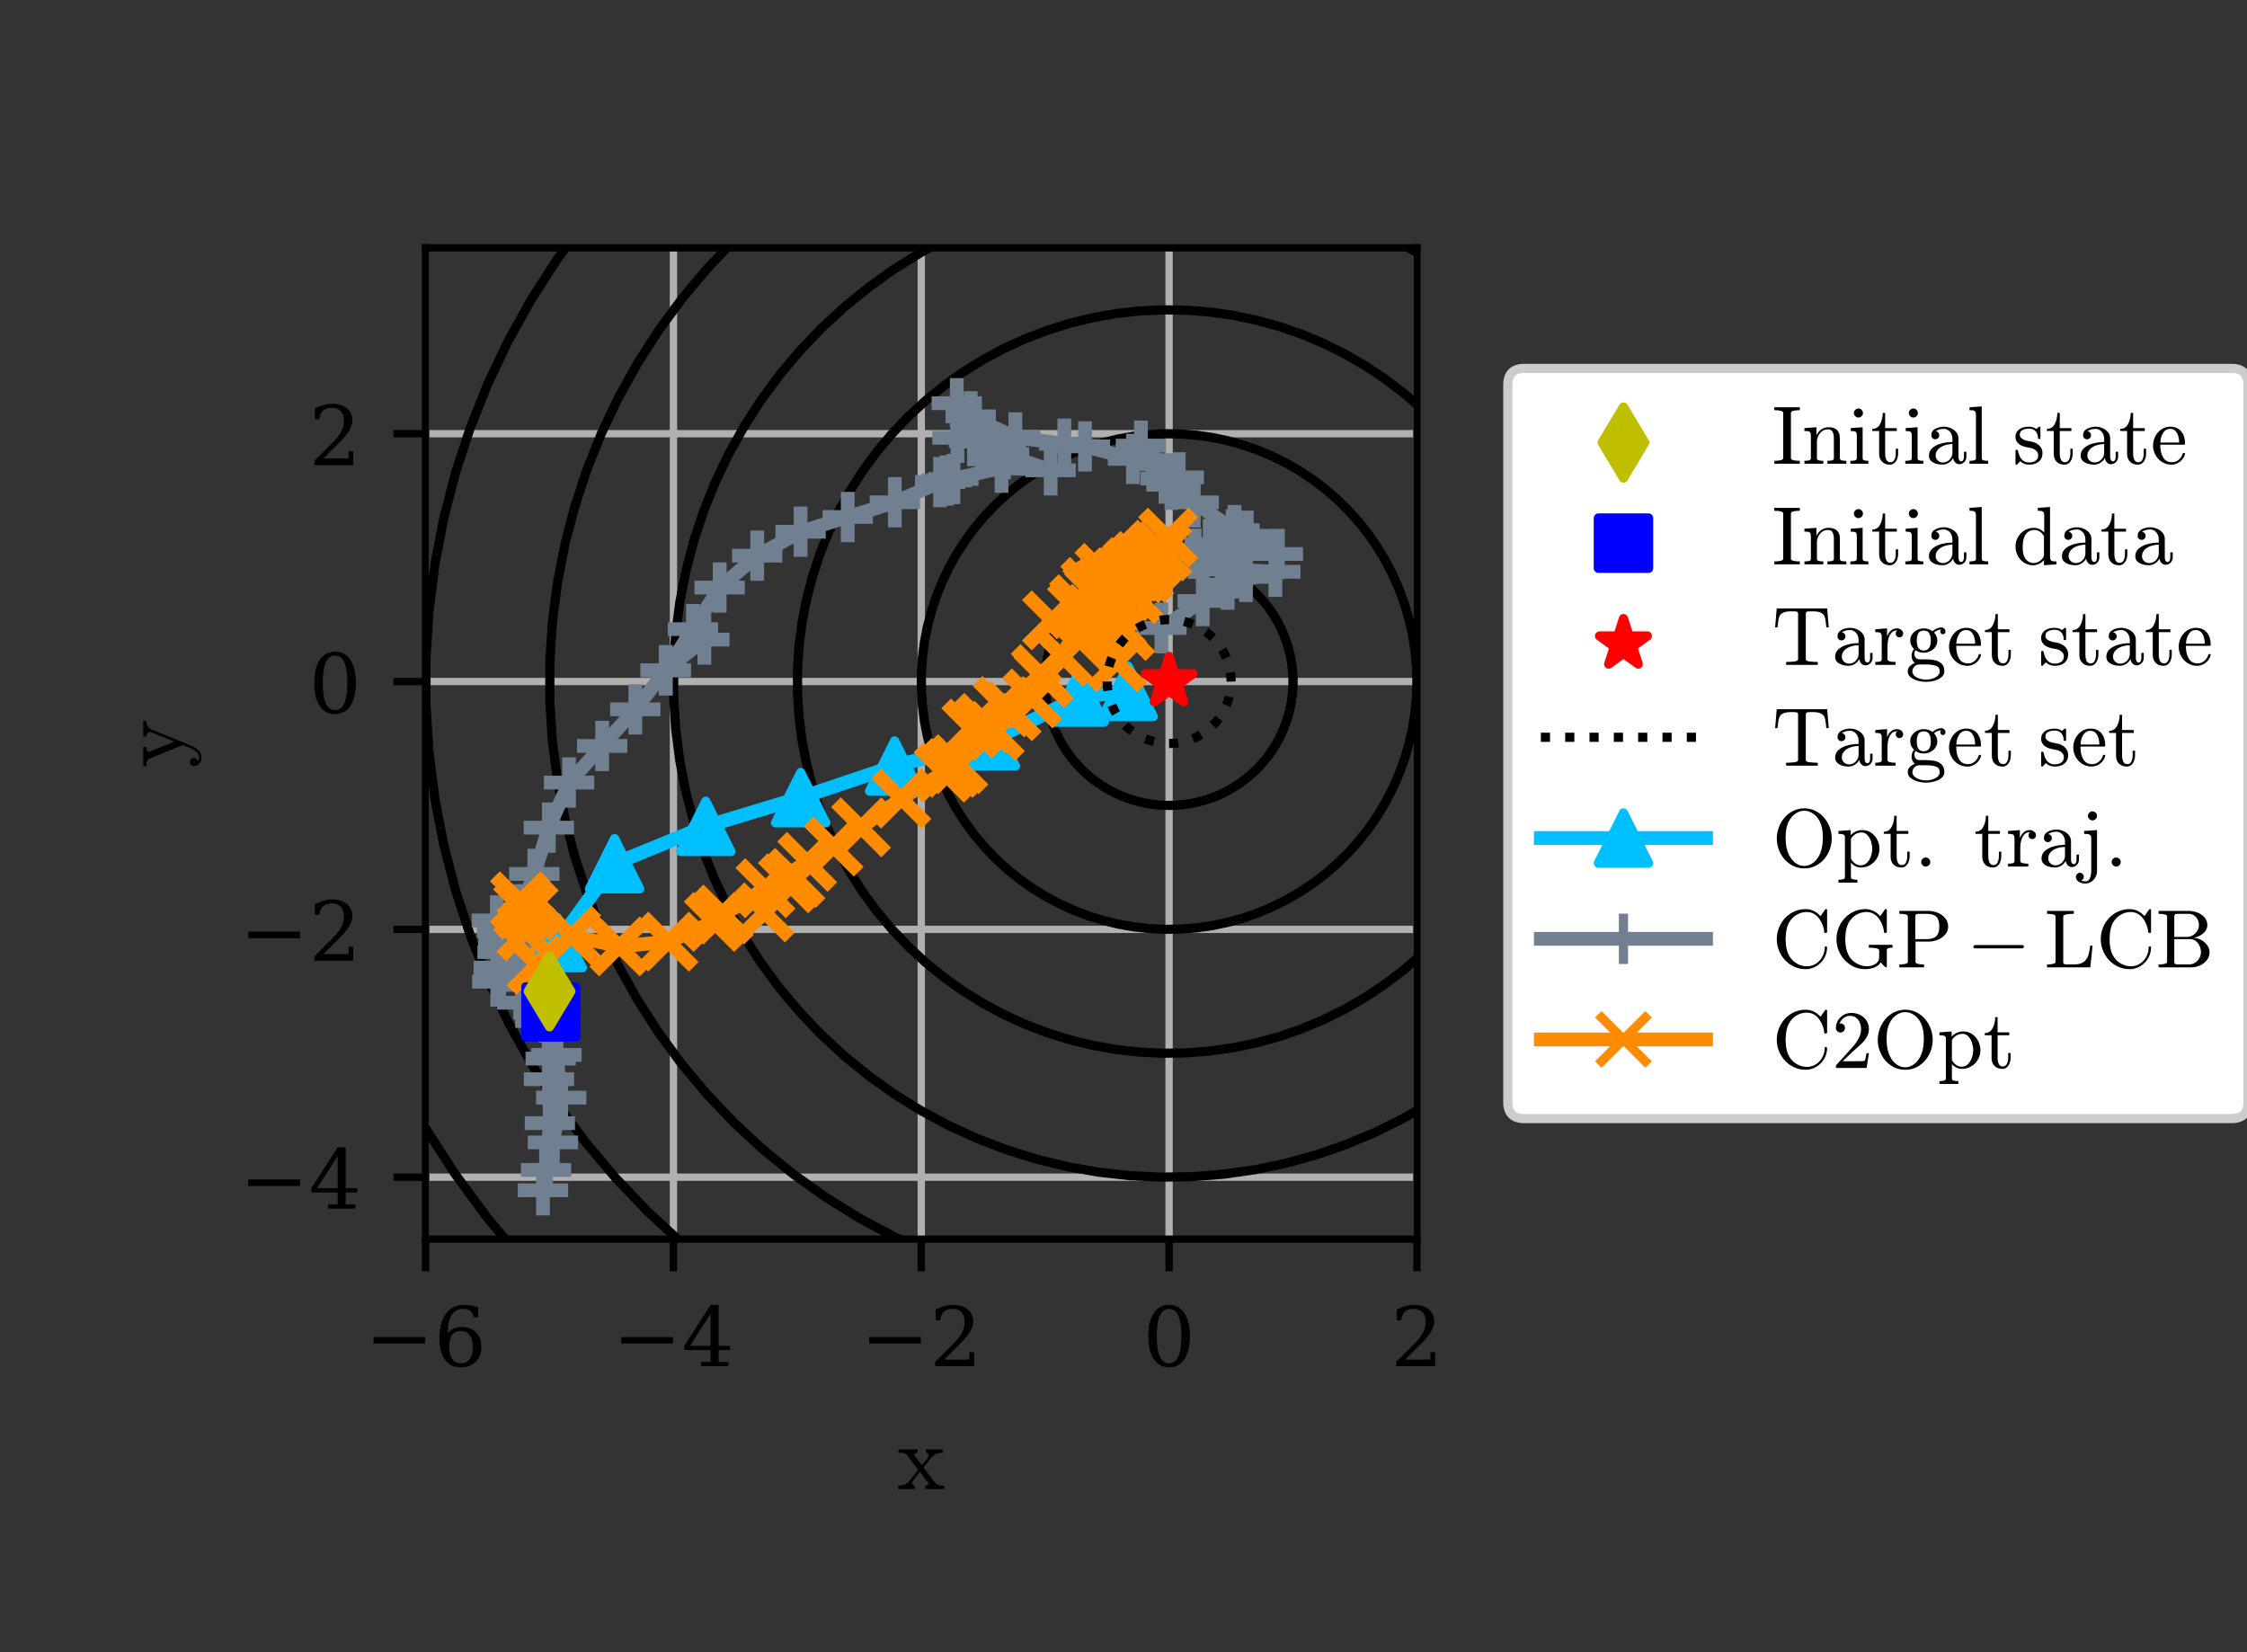 <?xml version="1.0" encoding="utf-8" standalone="no"?>
<!DOCTYPE svg PUBLIC "-//W3C//DTD SVG 1.1//EN"
  "http://www.w3.org/Graphics/SVG/1.1/DTD/svg11.dtd">
<!-- Created with matplotlib (https://matplotlib.org/) -->
<svg height="180pt" version="1.1" viewBox="0 0 244.8 180" width="244.8pt" xmlns="http://www.w3.org/2000/svg" xmlns:xlink="http://www.w3.org/1999/xlink">
 <rect x="0" y="0" width="244.8" height="180" fill="#333333" stroke="none"/>
 <defs>
  <style type="text/css">
*{stroke-linecap:butt;stroke-linejoin:round;}
  </style>
 </defs>
 <g id="figure_1">
  <g id="patch_1">
   <path d="M 0 180 
L 244.8 180 
L 244.8 0 
L 0 0 
z
" style="fill:none;"/>
  </g>
  <g id="axes_1">
   <g id="patch_2">
    <path d="M 46.368 135 
L 154.368 135 
L 154.368 27 
L 46.368 27 
z
" style="fill:none;"/>
   </g>
   <g id="matplotlib.axis_1">
    <g id="xtick_1">
     <g id="line2d_1">
      <path clip-path="url(#pe5b1e94ff9)" d="M 46.368 135 
L 46.368 27 
" style="fill:none;stroke:#b0b0b0;stroke-linecap:square;stroke-width:0.8;"/>
     </g>
     <g id="line2d_2">
      <defs>
       <path d="M 0 0 
L 0 3.5 
" id="m394ce1a6e1" style="stroke:#000000;stroke-width:0.8;"/>
      </defs>
      <g>
       <use style="stroke:#000000;stroke-width:0.8;" x="46.368" xlink:href="#m394ce1a6e1" y="135"/>
      </g>
     </g>
     <g id="text_1">
      <!-- −6 -->
      <defs>
       <path d="M 10.594 35.297 
L 73.188 35.297 
L 73.188 27.391 
L 10.594 27.391 
z
" id="DejaVuSerif-8722"/>
       <path d="M 32.719 3.422 
Q 39.594 3.422 43.297 8.469 
Q 47.016 13.531 47.016 23 
Q 47.016 32.469 43.297 37.516 
Q 39.594 42.578 32.719 42.578 
Q 25.734 42.578 22.062 37.688 
Q 18.406 32.812 18.406 23.578 
Q 18.406 13.875 22.109 8.641 
Q 25.828 3.422 32.719 3.422 
z
M 16.797 40.141 
Q 20.125 43.797 24.312 45.594 
Q 28.516 47.406 33.797 47.406 
Q 44.672 47.406 51 40.859 
Q 57.328 34.328 57.328 23 
Q 57.328 11.922 50.516 5.25 
Q 43.703 -1.422 32.328 -1.422 
Q 19.969 -1.422 13.328 7.781 
Q 6.688 17 6.688 34.078 
Q 6.688 53.219 14.547 63.719 
Q 22.406 74.219 36.719 74.219 
Q 40.578 74.219 44.828 73.484 
Q 49.078 72.75 53.516 71.297 
L 53.516 59.281 
L 48 59.281 
Q 47.406 64.203 44.234 66.797 
Q 41.062 69.391 35.688 69.391 
Q 26.219 69.391 21.578 62.203 
Q 16.938 55.031 16.797 40.141 
z
" id="DejaVuSerif-54"/>
      </defs>
      <g transform="translate(39.734 148.839)scale(0.09 -0.09)">
       <use xlink:href="#DejaVuSerif-8722"/>
       <use x="83.789" xlink:href="#DejaVuSerif-54"/>
      </g>
     </g>
    </g>
    <g id="xtick_2">
     <g id="line2d_3">
      <path clip-path="url(#pe5b1e94ff9)" d="M 73.368 135 
L 73.368 27 
" style="fill:none;stroke:#b0b0b0;stroke-linecap:square;stroke-width:0.8;"/>
     </g>
     <g id="line2d_4">
      <g>
       <use style="stroke:#000000;stroke-width:0.8;" x="73.368" xlink:href="#m394ce1a6e1" y="135"/>
      </g>
     </g>
     <g id="text_2">
      <!-- −4 -->
      <defs>
       <path d="M 34.906 24.703 
L 34.906 63.484 
L 10.016 24.703 
z
M 56.391 0 
L 23.188 0 
L 23.188 5.172 
L 34.906 5.172 
L 34.906 19.484 
L 3.078 19.484 
L 3.078 24.812 
L 35.016 74.219 
L 44.672 74.219 
L 44.672 24.703 
L 58.594 24.703 
L 58.594 19.484 
L 44.672 19.484 
L 44.672 5.172 
L 56.391 5.172 
z
" id="DejaVuSerif-52"/>
      </defs>
      <g transform="translate(66.734 148.839)scale(0.09 -0.09)">
       <use xlink:href="#DejaVuSerif-8722"/>
       <use x="83.789" xlink:href="#DejaVuSerif-52"/>
      </g>
     </g>
    </g>
    <g id="xtick_3">
     <g id="line2d_5">
      <path clip-path="url(#pe5b1e94ff9)" d="M 100.368 135 
L 100.368 27 
" style="fill:none;stroke:#b0b0b0;stroke-linecap:square;stroke-width:0.8;"/>
     </g>
     <g id="line2d_6">
      <g>
       <use style="stroke:#000000;stroke-width:0.8;" x="100.368" xlink:href="#m394ce1a6e1" y="135"/>
      </g>
     </g>
     <g id="text_3">
      <!-- −2 -->
      <defs>
       <path d="M 12.797 55.516 
L 7.328 55.516 
L 7.328 68.5 
Q 12.547 71.297 17.844 72.75 
Q 23.141 74.219 28.219 74.219 
Q 39.594 74.219 46.188 68.703 
Q 52.781 63.188 52.781 53.719 
Q 52.781 43.016 37.844 28.125 
Q 36.672 27 36.078 26.422 
L 17.672 8.016 
L 48.094 8.016 
L 48.094 17 
L 53.812 17 
L 53.812 0 
L 6.781 0 
L 6.781 5.328 
L 28.906 27.391 
Q 36.234 34.719 39.359 40.844 
Q 42.484 46.969 42.484 53.719 
Q 42.484 61.078 38.641 65.234 
Q 34.812 69.391 28.078 69.391 
Q 21.094 69.391 17.281 65.922 
Q 13.484 62.453 12.797 55.516 
z
" id="DejaVuSerif-50"/>
      </defs>
      <g transform="translate(93.734 148.839)scale(0.09 -0.09)">
       <use xlink:href="#DejaVuSerif-8722"/>
       <use x="83.789" xlink:href="#DejaVuSerif-50"/>
      </g>
     </g>
    </g>
    <g id="xtick_4">
     <g id="line2d_7">
      <path clip-path="url(#pe5b1e94ff9)" d="M 127.368 135 
L 127.368 27 
" style="fill:none;stroke:#b0b0b0;stroke-linecap:square;stroke-width:0.8;"/>
     </g>
     <g id="line2d_8">
      <g>
       <use style="stroke:#000000;stroke-width:0.8;" x="127.368" xlink:href="#m394ce1a6e1" y="135"/>
      </g>
     </g>
     <g id="text_4">
      <!-- 0 -->
      <defs>
       <path d="M 31.781 3.422 
Q 39.266 3.422 42.969 11.625 
Q 46.688 19.828 46.688 36.375 
Q 46.688 52.984 42.969 61.188 
Q 39.266 69.391 31.781 69.391 
Q 24.312 69.391 20.594 61.188 
Q 16.891 52.984 16.891 36.375 
Q 16.891 19.828 20.594 11.625 
Q 24.312 3.422 31.781 3.422 
z
M 31.781 -1.422 
Q 19.922 -1.422 13.25 8.531 
Q 6.594 18.5 6.594 36.375 
Q 6.594 54.297 13.25 64.25 
Q 19.922 74.219 31.781 74.219 
Q 43.703 74.219 50.344 64.25 
Q 56.984 54.297 56.984 36.375 
Q 56.984 18.5 50.344 8.531 
Q 43.703 -1.422 31.781 -1.422 
z
" id="DejaVuSerif-48"/>
      </defs>
      <g transform="translate(124.505 148.839)scale(0.09 -0.09)">
       <use xlink:href="#DejaVuSerif-48"/>
      </g>
     </g>
    </g>
    <g id="xtick_5">
     <g id="line2d_9">
      <path clip-path="url(#pe5b1e94ff9)" d="M 154.368 135 
L 154.368 27 
" style="fill:none;stroke:#b0b0b0;stroke-linecap:square;stroke-width:0.8;"/>
     </g>
     <g id="line2d_10">
      <g>
       <use style="stroke:#000000;stroke-width:0.8;" x="154.368" xlink:href="#m394ce1a6e1" y="135"/>
      </g>
     </g>
     <g id="text_5">
      <!-- 2 -->
      <g transform="translate(151.505 148.839)scale(0.09 -0.09)">
       <use xlink:href="#DejaVuSerif-50"/>
      </g>
     </g>
    </g>
    <g id="text_6">
     <!-- $\mathrm{x}$ -->
     <defs>
      <path d="M 1.219 0 
L 1.219 3.516 
Q 5.031 3.516 8.391 5 
Q 11.766 6.5 14.109 9.422 
L 23.188 21 
L 11.375 36.375 
Q 9.625 38.578 7.547 39.078 
Q 5.469 39.594 1.703 39.594 
L 1.703 43.109 
L 22.516 43.109 
L 22.516 39.594 
Q 21.188 39.594 20.031 39 
Q 18.891 38.422 18.891 37.312 
Q 18.891 36.922 19.188 36.375 
L 27.203 25.984 
L 33.203 33.688 
Q 34.422 35.156 34.422 36.625 
Q 34.422 37.844 33.609 38.719 
Q 32.812 39.594 31.5 39.594 
L 31.5 43.109 
L 49.906 43.109 
L 49.906 39.594 
Q 46.047 39.594 42.656 38.109 
Q 39.266 36.625 36.922 33.688 
L 29 23.578 
L 41.797 6.688 
Q 43.703 4.5 45.75 4 
Q 47.797 3.516 51.609 3.516 
L 51.609 0 
L 30.812 0 
L 30.812 3.516 
Q 32.031 3.516 33.156 4.094 
Q 34.281 4.688 34.281 5.812 
Q 34.281 6.25 33.984 6.688 
L 25 18.609 
L 17.828 9.422 
Q 16.703 8.156 16.703 6.5 
Q 16.703 5.281 17.531 4.391 
Q 18.359 3.516 19.484 3.516 
L 19.484 0 
z
" id="Cmr10-120"/>
     </defs>
     <g transform="translate(97.718 162.309)scale(0.1 -0.1)">
      <use transform="translate(0 0.891)" xlink:href="#Cmr10-120"/>
     </g>
    </g>
   </g>
   <g id="matplotlib.axis_2">
    <g id="ytick_1">
     <g id="line2d_11">
      <path clip-path="url(#pe5b1e94ff9)" d="M 46.368 128.25 
L 154.368 128.25 
" style="fill:none;stroke:#b0b0b0;stroke-linecap:square;stroke-width:0.8;"/>
     </g>
     <g id="line2d_12">
      <defs>
       <path d="M 0 0 
L -3.5 0 
" id="md52150645e" style="stroke:#000000;stroke-width:0.8;"/>
      </defs>
      <g>
       <use style="stroke:#000000;stroke-width:0.8;" x="46.368" xlink:href="#md52150645e" y="128.25"/>
      </g>
     </g>
     <g id="text_7">
      <!-- −4 -->
      <g transform="translate(26.1 131.669)scale(0.09 -0.09)">
       <use xlink:href="#DejaVuSerif-8722"/>
       <use x="83.789" xlink:href="#DejaVuSerif-52"/>
      </g>
     </g>
    </g>
    <g id="ytick_2">
     <g id="line2d_13">
      <path clip-path="url(#pe5b1e94ff9)" d="M 46.368 101.25 
L 154.368 101.25 
" style="fill:none;stroke:#b0b0b0;stroke-linecap:square;stroke-width:0.8;"/>
     </g>
     <g id="line2d_14">
      <g>
       <use style="stroke:#000000;stroke-width:0.8;" x="46.368" xlink:href="#md52150645e" y="101.25"/>
      </g>
     </g>
     <g id="text_8">
      <!-- −2 -->
      <g transform="translate(26.1 104.669)scale(0.09 -0.09)">
       <use xlink:href="#DejaVuSerif-8722"/>
       <use x="83.789" xlink:href="#DejaVuSerif-50"/>
      </g>
     </g>
    </g>
    <g id="ytick_3">
     <g id="line2d_15">
      <path clip-path="url(#pe5b1e94ff9)" d="M 46.368 74.25 
L 154.368 74.25 
" style="fill:none;stroke:#b0b0b0;stroke-linecap:square;stroke-width:0.8;"/>
     </g>
     <g id="line2d_16">
      <g>
       <use style="stroke:#000000;stroke-width:0.8;" x="46.368" xlink:href="#md52150645e" y="74.25"/>
      </g>
     </g>
     <g id="text_9">
      <!-- 0 -->
      <g transform="translate(33.642 77.669)scale(0.09 -0.09)">
       <use xlink:href="#DejaVuSerif-48"/>
      </g>
     </g>
    </g>
    <g id="ytick_4">
     <g id="line2d_17">
      <path clip-path="url(#pe5b1e94ff9)" d="M 46.368 47.25 
L 154.368 47.25 
" style="fill:none;stroke:#b0b0b0;stroke-linecap:square;stroke-width:0.8;"/>
     </g>
     <g id="line2d_18">
      <g>
       <use style="stroke:#000000;stroke-width:0.8;" x="46.368" xlink:href="#md52150645e" y="47.25"/>
      </g>
     </g>
     <g id="text_10">
      <!-- 2 -->
      <g transform="translate(33.642 50.669)scale(0.09 -0.09)">
       <use xlink:href="#DejaVuSerif-50"/>
      </g>
     </g>
    </g>
    <g id="text_11">
     <!-- $\mathrm{y}$ -->
     <defs>
      <path d="M 6.891 -16.406 
Q 8.797 -17.922 11.078 -17.922 
Q 17.391 -17.922 21.391 -8.406 
L 24.812 0 
L 9.812 36.719 
Q 8.891 38.578 6.984 39.078 
Q 5.078 39.594 1.906 39.594 
L 1.906 43.109 
L 22.906 43.109 
L 22.906 39.594 
Q 17.391 39.594 17.391 37.203 
Q 17.391 36.812 17.484 36.625 
L 28.609 9.281 
L 38.625 33.891 
Q 38.922 34.672 38.922 35.594 
Q 38.922 36.812 38.25 37.719 
Q 37.594 38.625 36.547 39.109 
Q 35.5 39.594 34.188 39.594 
L 34.188 43.109 
L 50.781 43.109 
L 50.781 39.594 
Q 47.703 39.594 45.375 38.172 
Q 43.062 36.766 41.797 33.984 
L 24.516 -8.406 
Q 23.141 -11.625 21.312 -14.328 
Q 19.484 -17.047 16.844 -18.781 
Q 14.203 -20.516 11.078 -20.516 
Q 7.422 -20.516 4.656 -18.094 
Q 1.906 -15.672 1.906 -12.109 
Q 1.906 -10.25 3.172 -8.984 
Q 4.438 -7.719 6.297 -7.719 
Q 7.562 -7.719 8.562 -8.281 
Q 9.578 -8.844 10.125 -9.812 
Q 10.688 -10.797 10.688 -12.109 
Q 10.688 -13.719 9.609 -14.984 
Q 8.547 -16.266 6.891 -16.406 
z
" id="Cmr10-121"/>
     </defs>
     <g transform="translate(20 83.65)rotate(-90)scale(0.1 -0.1)">
      <use transform="translate(0 0.891)" xlink:href="#Cmr10-121"/>
     </g>
    </g>
   </g>
   <g id="line2d_19">
    <path clip-path="url(#pe5b1e94ff9)" d="M 140.868 74.25 
L 140.841 73.394 
L 140.759 72.541 
L 140.624 71.695 
L 140.435 70.86 
L 140.194 70.038 
L 139.901 69.233 
L 139.558 68.448 
L 139.165 67.686 
L 138.725 66.951 
L 138.239 66.246 
L 137.71 65.572 
L 137.138 64.934 
L 136.528 64.333 
L 135.88 63.772 
L 135.199 63.253 
L 134.486 62.779 
L 133.744 62.35 
L 132.976 61.97 
L 132.186 61.639 
L 131.376 61.359 
L 130.551 61.131 
L 129.712 60.955 
L 128.864 60.833 
L 128.01 60.765 
L 127.154 60.752 
L 126.298 60.792 
L 125.447 60.887 
L 124.603 61.036 
L 123.771 61.238 
L 122.953 61.492 
L 122.152 61.798 
L 121.373 62.154 
L 120.618 62.559 
L 119.89 63.01 
L 119.192 63.507 
L 118.527 64.047 
L 117.898 64.629 
L 117.307 65.249 
L 116.756 65.905 
L 116.248 66.595 
L 115.785 67.315 
L 115.369 68.064 
L 115.001 68.837 
L 114.682 69.633 
L 114.415 70.447 
L 114.2 71.276 
L 114.038 72.117 
L 113.929 72.967 
L 113.875 73.822 
L 113.875 74.678 
L 113.929 75.533 
L 114.038 76.383 
L 114.2 77.224 
L 114.415 78.053 
L 114.682 78.867 
L 115.001 79.663 
L 115.369 80.436 
L 115.785 81.185 
L 116.248 81.905 
L 116.756 82.595 
L 117.307 83.251 
L 117.898 83.871 
L 118.527 84.453 
L 119.192 84.993 
L 119.89 85.49 
L 120.618 85.941 
L 121.373 86.346 
L 122.152 86.702 
L 122.953 87.008 
L 123.771 87.262 
L 124.603 87.464 
L 125.447 87.613 
L 126.298 87.708 
L 127.154 87.748 
L 128.01 87.735 
L 128.864 87.667 
L 129.712 87.545 
L 130.551 87.369 
L 131.376 87.141 
L 132.186 86.861 
L 132.976 86.53 
L 133.744 86.15 
L 134.486 85.721 
L 135.199 85.247 
L 135.88 84.728 
L 136.528 84.167 
L 137.138 83.566 
L 137.71 82.928 
L 138.239 82.254 
L 138.725 81.549 
L 139.165 80.814 
L 139.558 80.052 
L 139.901 79.267 
L 140.194 78.462 
L 140.435 77.64 
L 140.624 76.805 
L 140.759 75.959 
L 140.841 75.106 
L 140.868 74.25 
" style="fill:none;stroke:#000000;stroke-linecap:square;"/>
   </g>
   <g id="line2d_20">
    <path clip-path="url(#pe5b1e94ff9)" d="M 154.368 74.25 
L 154.314 72.538 
L 154.151 70.832 
L 153.88 69.14 
L 153.503 67.469 
L 153.02 65.825 
L 152.434 64.215 
L 151.747 62.646 
L 150.962 61.123 
L 150.082 59.653 
L 149.11 58.241 
L 148.051 56.895 
L 146.909 55.618 
L 145.688 54.416 
L 144.393 53.294 
L 143.03 52.256 
L 141.603 51.307 
L 140.119 50.451 
L 138.584 49.69 
L 137.004 49.028 
L 135.385 48.468 
L 133.733 48.011 
L 132.057 47.66 
L 130.361 47.416 
L 128.653 47.281 
L 126.94 47.253 
L 125.228 47.335 
L 123.525 47.525 
L 121.838 47.822 
L 120.173 48.226 
L 118.537 48.735 
L 116.937 49.346 
L 115.378 50.058 
L 113.868 50.867 
L 112.412 51.771 
L 111.017 52.764 
L 109.687 53.845 
L 108.428 55.007 
L 107.246 56.247 
L 106.145 57.56 
L 105.129 58.939 
L 104.202 60.381 
L 103.369 61.878 
L 102.633 63.425 
L 101.996 65.015 
L 101.462 66.643 
L 101.031 68.302 
L 100.707 69.984 
L 100.49 71.683 
L 100.382 73.393 
L 100.382 75.107 
L 100.49 76.817 
L 100.707 78.516 
L 101.031 80.198 
L 101.462 81.857 
L 101.996 83.485 
L 102.633 85.075 
L 103.369 86.622 
L 104.202 88.119 
L 105.129 89.561 
L 106.145 90.94 
L 107.246 92.253 
L 108.428 93.493 
L 109.687 94.655 
L 111.017 95.736 
L 112.412 96.729 
L 113.868 97.633 
L 115.378 98.442 
L 116.937 99.154 
L 118.537 99.765 
L 120.173 100.274 
L 121.838 100.678 
L 123.525 100.975 
L 125.228 101.165 
L 126.94 101.247 
L 128.653 101.219 
L 130.361 101.084 
L 132.057 100.84 
L 133.733 100.489 
L 135.385 100.032 
L 137.004 99.472 
L 138.584 98.81 
L 140.119 98.049 
L 141.603 97.193 
L 143.03 96.244 
L 144.393 95.206 
L 145.688 94.084 
L 146.909 92.882 
L 148.051 91.605 
L 149.11 90.259 
L 150.082 88.847 
L 150.962 87.377 
L 151.747 85.854 
L 152.434 84.285 
L 153.02 82.675 
L 153.503 81.031 
L 153.88 79.36 
L 154.151 77.668 
L 154.314 75.962 
L 154.368 74.25 
" style="fill:none;stroke:#000000;stroke-linecap:square;"/>
   </g>
   <g id="line2d_21">
    <path clip-path="url(#pe5b1e94ff9)" d="M 167.868 74.25 
L 167.786 71.681 
L 167.542 69.123 
L 167.136 66.585 
L 166.57 64.079 
L 165.846 61.613 
L 164.967 59.198 
L 163.937 56.843 
L 162.759 54.559 
L 161.439 52.354 
L 159.981 50.237 
L 158.393 48.217 
L 156.679 46.302 
L 154.848 44.499 
L 152.905 42.816 
L 150.86 41.26 
L 148.721 39.836 
L 146.495 38.551 
L 144.192 37.41 
L 141.822 36.417 
L 139.393 35.576 
L 136.916 34.892 
L 134.401 34.365 
L 131.857 34 
L 129.295 33.796 
L 126.725 33.755 
L 124.158 33.877 
L 121.604 34.162 
L 119.073 34.609 
L 116.576 35.214 
L 114.122 35.977 
L 111.721 36.895 
L 109.383 37.962 
L 107.118 39.176 
L 104.934 40.531 
L 102.841 42.022 
L 100.846 43.642 
L 98.958 45.386 
L 97.185 47.246 
L 95.533 49.215 
L 94.009 51.284 
L 92.62 53.446 
L 91.37 55.692 
L 90.266 58.012 
L 89.31 60.398 
L 88.509 62.84 
L 87.863 65.327 
L 87.377 67.851 
L 87.051 70.4 
L 86.888 72.965 
L 86.888 75.535 
L 87.051 78.1 
L 87.377 80.649 
L 87.863 83.173 
L 88.509 85.66 
L 89.31 88.102 
L 90.266 90.488 
L 91.37 92.808 
L 92.62 95.054 
L 94.009 97.216 
L 95.533 99.285 
L 97.185 101.254 
L 98.958 103.114 
L 100.846 104.858 
L 102.841 106.478 
L 104.934 107.969 
L 107.118 109.324 
L 109.383 110.538 
L 111.721 111.605 
L 114.122 112.523 
L 116.576 113.286 
L 119.073 113.891 
L 121.604 114.338 
L 124.158 114.623 
L 126.725 114.745 
L 129.295 114.704 
L 131.857 114.5 
L 134.401 114.135 
L 136.916 113.608 
L 139.393 112.924 
L 141.822 112.083 
L 144.192 111.09 
L 146.495 109.949 
L 148.721 108.664 
L 150.86 107.24 
L 152.905 105.684 
L 154.848 104.001 
L 156.679 102.198 
L 158.393 100.283 
L 159.981 98.263 
L 161.439 96.146 
L 162.759 93.941 
L 163.937 91.657 
L 164.967 89.302 
L 165.846 86.887 
L 166.57 84.421 
L 167.136 81.915 
L 167.542 79.377 
L 167.786 76.819 
L 167.868 74.25 
" style="fill:none;stroke:#000000;stroke-linecap:square;"/>
   </g>
   <g id="line2d_22">
    <path clip-path="url(#pe5b1e94ff9)" d="M 181.368 74.25 
L 181.259 70.825 
L 180.934 67.414 
L 180.392 64.03 
L 179.637 60.688 
L 178.672 57.4 
L 177.5 54.18 
L 176.126 51.041 
L 174.556 47.995 
L 172.796 45.055 
L 170.853 42.233 
L 168.734 39.539 
L 166.45 36.986 
L 164.008 34.582 
L 161.418 32.338 
L 158.691 30.263 
L 155.838 28.365 
L 152.871 26.652 
L 149.8 25.13 
L 146.64 23.806 
L 143.402 22.685 
L 140.099 21.772 
L 136.745 21.07 
L 133.353 20.583 
L 129.937 20.311 
L 126.511 20.257 
L 123.089 20.42 
L 119.683 20.8 
L 116.308 21.395 
L 112.978 22.203 
L 109.706 23.22 
L 106.505 24.443 
L 103.388 25.866 
L 100.368 27.485 
L 97.456 29.291 
L 94.665 31.279 
L 92.006 33.44 
L 89.488 35.765 
L 87.124 38.244 
L 84.921 40.869 
L 82.889 43.629 
L 81.037 46.511 
L 79.371 49.506 
L 77.898 52.6 
L 76.625 55.781 
L 75.555 59.036 
L 74.695 62.353 
L 74.046 65.718 
L 73.613 69.117 
L 73.395 72.537 
L 73.395 75.963 
L 73.613 79.383 
L 74.046 82.782 
L 74.695 86.147 
L 75.555 89.464 
L 76.625 92.719 
L 77.898 95.9 
L 79.371 98.994 
L 81.037 101.989 
L 82.889 104.871 
L 84.921 107.631 
L 87.124 110.256 
L 89.488 112.735 
L 92.006 115.06 
L 94.665 117.221 
L 97.456 119.209 
L 100.368 121.015 
L 103.388 122.634 
L 106.505 124.057 
L 109.706 125.28 
L 112.978 126.297 
L 116.308 127.105 
L 119.683 127.7 
L 123.089 128.08 
L 126.511 128.243 
L 129.937 128.189 
L 133.353 127.917 
L 136.745 127.43 
L 140.099 126.728 
L 143.402 125.815 
L 146.64 124.694 
L 149.8 123.37 
L 152.871 121.848 
L 155.838 120.135 
L 158.691 118.237 
L 161.418 116.162 
L 164.008 113.918 
L 166.45 111.514 
L 168.734 108.961 
L 170.853 106.267 
L 172.796 103.445 
L 174.556 100.505 
L 176.126 97.459 
L 177.5 94.32 
L 178.672 91.1 
L 179.637 87.812 
L 180.392 84.47 
L 180.934 81.086 
L 181.259 77.675 
L 181.368 74.25 
" style="fill:none;stroke:#000000;stroke-linecap:square;"/>
   </g>
   <g id="line2d_23">
    <path clip-path="url(#pe5b1e94ff9)" d="M 194.868 74.25 
L 194.732 69.969 
L 194.325 65.705 
L 193.648 61.476 
L 192.705 57.298 
L 191.498 53.188 
L 190.033 49.163 
L 188.316 45.239 
L 186.353 41.432 
L 184.153 37.757 
L 181.724 34.229 
L 179.076 30.862 
L 176.22 27.67 
L 173.167 24.665 
L 169.93 21.86 
L 166.522 19.266 
L 162.956 16.894 
L 159.246 14.752 
L 155.409 12.85 
L 151.458 11.195 
L 147.41 9.794 
L 143.282 8.653 
L 139.089 7.775 
L 134.85 7.166 
L 130.58 6.826 
L 126.297 6.758 
L 122.019 6.962 
L 117.762 7.437 
L 113.544 8.181 
L 109.381 9.191 
L 105.291 10.462 
L 101.29 11.991 
L 97.394 13.77 
L 93.618 15.793 
L 89.978 18.052 
L 86.489 20.536 
L 83.165 23.237 
L 80.018 26.143 
L 77.063 29.243 
L 74.309 32.524 
L 71.77 35.973 
L 69.454 39.577 
L 67.372 43.32 
L 65.531 47.187 
L 63.939 51.164 
L 62.602 55.233 
L 61.526 59.379 
L 60.716 63.585 
L 60.174 67.834 
L 59.902 72.108 
L 59.902 76.392 
L 60.174 80.666 
L 60.716 84.915 
L 61.526 89.121 
L 62.602 93.267 
L 63.939 97.336 
L 65.531 101.313 
L 67.372 105.18 
L 69.454 108.923 
L 71.77 112.527 
L 74.309 115.976 
L 77.063 119.257 
L 80.018 122.357 
L 83.165 125.263 
L 86.489 127.964 
L 89.978 130.448 
L 93.618 132.707 
L 97.394 134.73 
L 101.29 136.509 
L 105.291 138.038 
L 109.381 139.309 
L 113.544 140.319 
L 117.762 141.063 
L 122.019 141.538 
L 126.297 141.742 
L 130.58 141.674 
L 134.85 141.334 
L 139.089 140.725 
L 143.282 139.847 
L 147.41 138.706 
L 151.458 137.305 
L 155.409 135.65 
L 159.246 133.748 
L 162.956 131.606 
L 166.522 129.234 
L 169.93 126.64 
L 173.167 123.835 
L 176.22 120.83 
L 179.076 117.638 
L 181.724 114.271 
L 184.153 110.743 
L 186.353 107.068 
L 188.316 103.261 
L 190.033 99.337 
L 191.498 95.312 
L 192.705 91.202 
L 193.648 87.024 
L 194.325 82.795 
L 194.732 78.531 
L 194.868 74.25 
" style="fill:none;stroke:#000000;stroke-linecap:square;"/>
   </g>
   <g id="line2d_24">
    <path clip-path="url(#pe5b1e94ff9)" d="M 208.368 74.25 
L 208.205 69.113 
L 207.716 63.996 
L 206.904 58.921 
L 205.772 53.907 
L 204.324 48.975 
L 202.566 44.145 
L 200.505 39.437 
L 198.15 34.868 
L 195.51 30.458 
L 192.595 26.224 
L 189.418 22.184 
L 185.99 18.354 
L 182.327 14.748 
L 178.443 11.382 
L 174.353 8.269 
L 170.073 5.422 
L 165.622 2.852 
L 161.017 0.57 
L 157.269 -1 
M 97.486 -1 
L 96.074 -0.461 
L 91.399 1.675 
L 86.868 4.102 
L 82.5 6.812 
L 78.314 9.793 
L 74.324 13.034 
L 70.549 16.522 
L 67.002 20.242 
L 63.698 24.179 
L 60.65 28.318 
L 57.871 32.642 
L 55.372 37.134 
L 53.163 41.775 
L 51.253 46.546 
L 49.649 51.43 
L 48.358 56.405 
L 47.385 61.452 
L 46.735 66.55 
L 46.409 71.68 
L 46.409 76.82 
L 46.735 81.95 
L 47.385 87.048 
L 48.358 92.095 
L 49.649 97.07 
L 51.253 101.954 
L 53.163 106.725 
L 55.372 111.366 
L 57.871 115.858 
L 60.65 120.182 
L 63.698 124.321 
L 67.002 128.258 
L 70.549 131.978 
L 74.324 135.466 
L 78.314 138.707 
L 82.5 141.688 
L 86.868 144.398 
L 91.399 146.825 
L 96.074 148.961 
L 100.875 150.795 
L 105.784 152.321 
L 110.779 153.533 
L 115.84 154.426 
L 120.949 154.995 
L 126.083 155.24 
L 131.222 155.158 
L 136.346 154.751 
L 141.434 154.019 
L 146.464 152.967 
L 151.419 151.597 
L 156.276 149.916 
L 161.017 147.93 
L 165.622 145.648 
L 170.073 143.078 
L 174.353 140.231 
L 178.443 137.118 
L 182.327 133.752 
L 185.99 130.146 
L 189.418 126.316 
L 192.595 122.276 
L 195.51 118.042 
L 198.15 113.632 
L 200.505 109.063 
L 202.566 104.355 
L 204.324 99.525 
L 205.772 94.593 
L 206.904 89.579 
L 207.716 84.504 
L 208.205 79.387 
L 208.368 74.25 
" style="fill:none;stroke:#000000;stroke-linecap:square;"/>
   </g>
   <g id="line2d_25">
    <path clip-path="url(#pe5b1e94ff9)" d="M 221.868 74.25 
L 221.678 68.256 
L 221.108 62.287 
L 220.16 56.366 
L 218.839 50.517 
L 217.15 44.763 
L 215.099 39.128 
L 212.695 33.634 
L 209.947 28.304 
L 206.866 23.159 
L 203.466 18.22 
L 199.759 13.507 
L 195.761 9.038 
L 191.487 4.831 
L 186.955 0.904 
L 184.453 -1 
M 70.209 -1 
L 70.138 -0.949 
L 65.484 2.832 
L 61.079 6.9 
L 56.941 11.24 
L 53.086 15.834 
L 49.531 20.663 
L 46.289 25.707 
L 43.373 30.948 
L 40.796 36.362 
L 38.567 41.929 
L 36.696 47.626 
L 35.19 53.431 
L 34.055 59.319 
L 33.296 65.267 
L 32.916 71.252 
L 32.916 77.248 
L 33.296 83.233 
L 34.055 89.181 
L 35.19 95.069 
L 36.696 100.874 
L 38.567 106.571 
L 40.796 112.138 
L 43.373 117.552 
L 46.289 122.793 
L 49.531 127.837 
L 53.086 132.666 
L 56.941 137.26 
L 61.079 141.6 
L 65.484 145.668 
L 70.138 149.449 
L 75.023 152.928 
L 80.118 156.089 
L 85.404 158.921 
L 90.858 161.412 
L 96.46 163.553 
L 102.186 165.333 
L 108.014 166.747 
L 113.919 167.788 
L 119.879 168.453 
L 125.869 168.738 
L 131.864 168.643 
L 137.842 168.168 
L 143.778 167.314 
L 149.647 166.086 
L 155.427 164.488 
L 161.094 162.527 
L 166.625 160.21 
L 171.998 157.547 
L 177.191 154.549 
L 182.183 151.227 
L 186.955 147.596 
L 191.487 143.669 
L 195.761 139.462 
L 199.759 134.993 
L 203.466 130.28 
L 206.866 125.341 
L 209.947 120.196 
L 212.695 114.866 
L 215.099 109.372 
L 217.15 103.737 
L 218.839 97.983 
L 220.16 92.134 
L 221.108 86.213 
L 221.678 80.244 
L 221.868 74.25 
" style="fill:none;stroke:#000000;stroke-linecap:square;"/>
   </g>
   <g id="line2d_26">
    <path clip-path="url(#pe5b1e94ff9)" d="M 235.368 74.25 
L 235.151 67.4 
L 234.499 60.578 
L 233.416 53.811 
L 231.906 47.126 
L 229.976 40.55 
L 227.632 34.11 
L 224.884 27.832 
L 221.744 21.741 
L 218.223 15.861 
L 214.337 10.216 
L 210.101 4.829 
L 205.531 -0.279 
L 204.798 -1 
M 49.968 -1 
L 46.879 2.239 
L 42.474 7.489 
L 38.411 13.008 
L 34.706 18.773 
L 31.374 24.762 
L 28.428 30.95 
L 25.881 37.312 
L 23.743 43.823 
L 22.022 50.456 
L 20.725 57.186 
L 19.857 63.984 
L 19.422 70.823 
L 19.422 77.677 
L 19.857 84.516 
L 20.725 91.314 
L 22.022 98.044 
L 23.743 104.677 
L 25.881 111.188 
L 28.428 117.55 
L 31.374 123.738 
L 34.706 129.727 
L 38.411 135.492 
L 42.474 141.011 
L 46.879 146.261 
L 51.609 151.221 
L 56.643 155.871 
L 61.962 160.192 
L 67.545 164.168 
L 73.368 167.781 
L 79.409 171.017 
L 85.643 173.864 
L 92.045 176.31 
L 98.589 178.345 
L 105.249 179.961 
L 111.143 181 
M 143.404 181 
L 146.122 180.609 
L 152.83 179.206 
L 159.435 177.379 
L 165.912 175.138 
L 172.233 172.49 
L 178.373 169.447 
L 184.308 166.02 
L 190.014 162.224 
L 195.468 158.074 
L 200.647 153.586 
L 205.531 148.779 
L 210.101 143.671 
L 214.337 138.284 
L 218.223 132.639 
L 221.744 126.759 
L 224.884 120.668 
L 227.632 114.39 
L 229.976 107.95 
L 231.906 101.374 
L 233.416 94.689 
L 234.499 87.922 
L 235.151 81.1 
L 235.368 74.25 
" style="fill:none;stroke:#000000;stroke-linecap:square;"/>
   </g>
   <g id="line2d_27">
    <path clip-path="url(#pe5b1e94ff9)" d="M 245.8 47.394 
L 244.974 43.736 
L 242.802 36.338 
L 240.165 29.093 
L 237.074 22.03 
L 233.541 15.177 
L 229.58 8.562 
L 225.208 2.212 
L 222.683 -1 
M 31.983 -1 
L 31.863 -0.856 
L 27.291 5.352 
L 23.123 11.838 
L 19.374 18.575 
L 16.061 25.537 
L 13.195 32.695 
L 10.79 40.019 
L 8.853 47.482 
L 7.394 55.053 
L 6.418 62.701 
L 5.929 70.395 
L 5.929 78.105 
L 6.418 85.799 
L 7.394 93.447 
L 8.853 101.018 
L 10.79 108.481 
L 13.195 115.805 
L 16.061 122.963 
L 19.374 129.925 
L 23.123 136.662 
L 27.291 143.148 
L 31.863 149.356 
L 36.818 155.262 
L 42.139 160.842 
L 47.802 166.074 
L 53.786 170.935 
L 60.067 175.407 
L 66.618 179.472 
L 69.47 181 
M 185.349 181 
L 191.426 177.492 
L 197.845 173.221 
L 203.98 168.552 
L 209.807 163.503 
L 215.302 158.095 
L 220.442 152.349 
L 225.208 146.288 
L 229.58 139.938 
L 233.541 133.323 
L 237.074 126.47 
L 240.165 119.407 
L 242.802 112.162 
L 244.974 104.764 
L 245.8 101.106 
" style="fill:none;stroke:#000000;stroke-linecap:square;"/>
   </g>
   <g id="line2d_28">
    <path clip-path="url(#pe5b1e94ff9)" d="M 245.8 9.51 
L 245.338 8.613 
L 240.937 1.263 
L 239.379 -1 
M 15.334 -1 
L 11.54 4.904 
L 7.375 12.389 
L 3.693 20.124 
L 0.509 28.077 
L -1 32.673 
M -1 115.827 
L 0.509 120.423 
L 3.693 128.376 
L 7.375 136.111 
L 11.54 143.596 
L 16.172 150.803 
L 21.251 157.701 
L 26.757 164.264 
L 32.669 170.464 
L 38.962 176.276 
L 44.776 181 
M 209.904 181 
L 212.493 179.03 
L 218.967 173.42 
L 225.072 167.411 
L 230.784 161.026 
L 236.079 154.293 
L 240.937 147.237 
L 245.338 139.887 
L 245.8 138.99 
" style="fill:none;stroke:#000000;stroke-linecap:square;"/>
   </g>
   <g id="line2d_29">
    <path clip-path="url(#pe5b1e94ff9)" d="M -0.616 -1 
L -1 -0.31 
M -1 148.81 
L -0.043 150.531 
L 5.052 158.458 
L 10.639 166.047 
L 16.696 173.265 
L 23.199 180.085 
L 24.19 181 
M 230.501 181 
L 234.843 176.727 
L 241.126 169.704 
L 245.8 163.76 
" style="fill:none;stroke:#000000;stroke-linecap:square;"/>
   </g>
   <g id="line2d_30">
    <path clip-path="url(#pe5b1e94ff9)" d="M -1 172.996 
L 0.027 174.392 
L 5.572 181 
" style="fill:none;stroke:#000000;stroke-linecap:square;"/>
   </g>
   <g id="line2d_31">
    <path clip-path="url(#pe5b1e94ff9)" style="fill:none;stroke:#000000;stroke-linecap:square;"/>
   </g>
   <g id="line2d_32">
    <path clip-path="url(#pe5b1e94ff9)" style="fill:none;stroke:#000000;stroke-linecap:square;"/>
   </g>
   <g id="line2d_33">
    <path clip-path="url(#pe5b1e94ff9)" style="fill:none;stroke:#000000;stroke-linecap:square;"/>
   </g>
   <g id="line2d_34">
    <path clip-path="url(#pe5b1e94ff9)" style="fill:none;stroke:#000000;stroke-linecap:square;"/>
   </g>
   <g id="line2d_35">
    <path clip-path="url(#pe5b1e94ff9)" style="fill:none;stroke:#000000;stroke-linecap:square;"/>
   </g>
   <g id="line2d_36">
    <path clip-path="url(#pe5b1e94ff9)" style="fill:none;stroke:#000000;stroke-linecap:square;"/>
   </g>
   <g id="line2d_37">
    <path clip-path="url(#pe5b1e94ff9)" style="fill:none;stroke:#000000;stroke-linecap:square;"/>
   </g>
   <g id="line2d_38">
    <path clip-path="url(#pe5b1e94ff9)" d="M 60.024 110.245 
" style="fill:none;stroke:#0000ff;stroke-linecap:square;stroke-width:1.5;"/>
   </g>
   <g id="line2d_39">
    <path clip-path="url(#pe5b1e94ff9)" d="M 60.709 102.688 
L 66.953 94.094 
L 76.895 90.027 
L 87.231 86.898 
L 97.465 83.456 
L 107.894 80.709 
L 117.546 75.943 
L 122.887 75.32 
" style="fill:none;stroke:#00bfff;stroke-linecap:square;stroke-width:1.5;"/>
   </g>
   <g id="line2d_40">
    <path clip-path="url(#pe5b1e94ff9)" d="M 122.887 75.32 
" style="fill:none;stroke:#00bfff;stroke-linecap:square;stroke-width:1.5;"/>
    <defs>
     <path d="M 0 -2.739 
L -2.739 2.739 
L 2.739 2.739 
z
" id="m2c3487f98d" style="stroke:#00bfff;stroke-linejoin:miter;"/>
    </defs>
    <g clip-path="url(#pe5b1e94ff9)">
     <use style="fill:#00bfff;stroke:#00bfff;stroke-linejoin:miter;" x="122.887" xlink:href="#m2c3487f98d" y="75.32"/>
    </g>
   </g>
   <g id="line2d_41">
    <path clip-path="url(#pe5b1e94ff9)" d="M 60.024 110.245 
L 59.992 115.331 
L 59.809 117.574 
L 59.906 122.361 
L 59.485 127.451 
L 59.152 129.675 
L 60.238 124.46 
L 61.141 119.579 
L 60.626 114.926 
L 58.665 110.332 
L 59.777 111.867 
L 56.872 109.241 
L 58.845 110.503 
L 59.431 110.832 
L 60.43 111.402 
L 59.872 111.026 
L 60.069 111.206 
L 59.075 109.766 
L 57.761 107.296 
L 57.101 106.236 
L 54.698 101.425 
L 54.854 101.941 
L 55.107 102.586 
L 54.129 100.279 
L 54.752 103.726 
L 54.819 103.233 
L 54.37 105.883 
L 54.427 105.412 
L 54.173 106.947 
L 54.349 105.486 
L 55.062 102.779 
L 56.673 99.066 
L 58.211 95.209 
L 59.794 90.162 
L 61.995 85.255 
L 65.604 81.268 
L 69.213 77.281 
L 72.524 73.023 
L 76.736 69.679 
L 72.524 73.023 
L 75.497 68.541 
L 78.402 64.011 
L 82.496 60.537 
L 87.222 57.929 
L 92.355 56.325 
L 97.488 54.721 
L 102.418 52.52 
L 103.158 52.35 
L 103.875 52.182 
L 109.112 50.956 
L 114.462 51.241 
L 109.386 49.467 
L 104.309 47.692 
L 106.115 48.053 
L 109.045 49.196 
L 107.686 48.083 
L 104.237 43.928 
L 105.756 45.359 
L 110.618 47.657 
L 115.952 48.34 
L 118.207 48.629 
L 123.431 49.993 
L 128.418 52.006 
L 124.297 48.551 
L 127.622 52.803 
L 126.974 52.132 
L 130.054 54.728 
L 134.498 57.757 
L 139.227 60.355 
L 134.288 58.228 
L 135.834 58.371 
L 131.797 59.281 
L 128.024 60.131 
L 130.154 60.329 
L 135.093 62.456 
L 135.741 62.847 
L 133.575 62.022 
L 138.946 62.288 
L 133.755 63.695 
L 131.028 65.477 
L 126.527 68.42 
" style="fill:none;stroke:#708090;stroke-linecap:square;stroke-width:1.5;"/>
   </g>
   <g id="line2d_42">
    <path clip-path="url(#pe5b1e94ff9)" d="M 126.527 68.42 
" style="fill:none;stroke:#708090;stroke-linecap:square;stroke-width:1.5;"/>
    <defs>
     <path d="M -2.739 0 
L 2.739 0 
M 0 2.739 
L 0 -2.739 
" id="m1e583ab594" style="stroke:#708090;"/>
    </defs>
    <g clip-path="url(#pe5b1e94ff9)">
     <use style="fill:#708090;stroke:#708090;" x="126.527" xlink:href="#m1e583ab594" y="68.42"/>
    </g>
   </g>
   <g id="line2d_43">
    <path clip-path="url(#pe5b1e94ff9)" d="M 60.024 110.245 
L 58.457 105.1 
L 57.35 101.463 
L 56.98 99.094 
L 56.694 98.257 
L 56.658 98.197 
L 57.599 99.212 
L 62.233 101.941 
L 67.483 103.104 
L 72.836 102.588 
L 77.768 100.442 
L 78.844 99.635 
L 83.392 96.766 
L 87.941 93.897 
L 85.831 96.23 
L 83.298 99.404 
L 86.654 95.636 
L 90.814 92.227 
L 93.806 90.132 
L 98.198 86.997 
L 102.801 84.174 
L 103.732 83.656 
L 104.41 83.25 
L 108.377 79.608 
L 112.444 76.09 
L 110.21 77.488 
L 107.26 78.753 
L 105.817 79.372 
L 109.243 76.919 
L 113.691 73.867 
L 109.371 77.06 
L 113.382 73.444 
L 115.772 71.557 
L 117.614 69.743 
L 118.804 67.898 
L 119.176 67.258 
L 118.985 67.659 
L 120.339 62.44 
L 120.341 62.432 
L 119.589 64.722 
L 119.052 66.874 
L 118.035 68.805 
L 120.657 65.075 
L 124.286 61.106 
L 123.302 61.923 
L 119.63 64.389 
L 124.647 62.415 
L 121.861 63.116 
L 118.776 63.938 
L 123.969 62.459 
L 120.262 63.894 
L 123.924 62.221 
L 119.004 64.44 
L 122.016 62.887 
L 117.547 65.822 
L 114.61 67.583 
L 119.205 64.788 
L 117.332 66.398 
L 120.037 64.215 
L 122.165 62.898 
L 125.414 60.735 
L 127.259 58.574 
L 125.515 60.762 
L 122.988 62.558 
L 123.514 62.266 
L 125.235 61.153 
L 126.616 60.069 
L 125.66 60.723 
L 125.068 60.977 
L 125.103 60.964 
L 123.352 61.777 
L 126.15 59.892 
L 125.633 60.428 
L 123.511 64.729 
L 122.589 68.742 
L 121.692 72.144 
" style="fill:none;stroke:#ff8c00;stroke-linecap:square;stroke-width:1.5;"/>
   </g>
   <g id="line2d_44">
    <path clip-path="url(#pe5b1e94ff9)" d="M 121.692 72.144 
" style="fill:none;stroke:#ff8c00;stroke-linecap:square;stroke-width:1.5;"/>
    <defs>
     <path d="M -2.739 2.739 
L 2.739 -2.739 
M -2.739 -2.739 
L 2.739 2.739 
" id="me229e43f65" style="stroke:#ff8c00;"/>
    </defs>
    <g clip-path="url(#pe5b1e94ff9)">
     <use style="fill:#ff8c00;stroke:#ff8c00;" x="121.692" xlink:href="#me229e43f65" y="72.144"/>
    </g>
   </g>
   <g id="patch_3">
    <path d="M 46.368 135 
L 46.368 27 
" style="fill:none;stroke:#000000;stroke-linecap:square;stroke-linejoin:miter;stroke-width:0.8;"/>
   </g>
   <g id="patch_4">
    <path d="M 154.368 135 
L 154.368 27 
" style="fill:none;stroke:#000000;stroke-linecap:square;stroke-linejoin:miter;stroke-width:0.8;"/>
   </g>
   <g id="patch_5">
    <path d="M 46.368 135 
L 154.368 135 
" style="fill:none;stroke:#000000;stroke-linecap:square;stroke-linejoin:miter;stroke-width:0.8;"/>
   </g>
   <g id="patch_6">
    <path d="M 46.368 27 
L 154.368 27 
" style="fill:none;stroke:#000000;stroke-linecap:square;stroke-linejoin:miter;stroke-width:0.8;"/>
   </g>
   <g id="legend_1">
    <g id="patch_7">
     <path d="M 166.068 121.864 
L 243.108 121.864 
Q 244.908 121.864 244.908 120.064 
L 244.908 41.936 
Q 244.908 40.136 243.108 40.136 
L 166.068 40.136 
Q 164.268 40.136 164.268 41.936 
L 164.268 120.064 
Q 164.268 121.864 166.068 121.864 
z
" style="fill:#ffffff;stroke:#cccccc;stroke-linejoin:miter;"/>
    </g>
    <g id="PathCollection_1">
     <defs>
      <path d="M -0 3.873 
L 2.324 0 
L 0 -3.873 
L -2.324 -0 
z
" id="mc7c3ab54bc" style="stroke:#bfbf00;"/>
     </defs>
     <g>
      <use style="fill:#bfbf00;stroke:#bfbf00;" x="176.868" xlink:href="#mc7c3ab54bc" y="48.213"/>
     </g>
    </g>
    <g id="text_12">
     <!-- $\mathrm{Initial\ state}$ -->
     <defs>
      <path d="M 2.594 0 
L 2.594 3.516 
Q 13.375 3.516 13.375 6.688 
L 13.375 61.625 
Q 13.375 64.797 2.594 64.797 
L 2.594 68.312 
L 33.5 68.312 
L 33.5 64.797 
Q 22.703 64.797 22.703 61.625 
L 22.703 6.688 
Q 22.703 3.516 33.5 3.516 
L 33.5 0 
z
" id="Cmr10-73"/>
      <path d="M 2.984 0 
L 2.984 3.516 
Q 6.391 3.516 8.594 4.047 
Q 10.797 4.594 10.797 6.688 
L 10.797 33.984 
Q 10.797 36.672 9.984 37.859 
Q 9.188 39.062 7.672 39.328 
Q 6.156 39.594 2.984 39.594 
L 2.984 43.109 
L 17.484 44.188 
L 17.484 34.422 
Q 19.484 38.719 23.406 41.453 
Q 27.344 44.188 31.984 44.188 
Q 38.922 44.188 42.406 40.859 
Q 45.906 37.547 45.906 30.719 
L 45.906 6.688 
Q 45.906 4.594 48.094 4.047 
Q 50.297 3.516 53.719 3.516 
L 53.719 0 
L 30.812 0 
L 30.812 3.516 
Q 34.234 3.516 36.422 4.047 
Q 38.625 4.594 38.625 6.688 
L 38.625 30.422 
Q 38.625 35.297 37.203 38.453 
Q 35.797 41.609 31.391 41.609 
Q 25.594 41.609 21.844 36.969 
Q 18.109 32.328 18.109 26.422 
L 18.109 6.688 
Q 18.109 4.594 20.312 4.047 
Q 22.516 3.516 25.875 3.516 
L 25.875 0 
z
" id="Cmr10-110"/>
      <path d="M 3.078 0 
L 3.078 3.516 
Q 6.5 3.516 8.688 4.047 
Q 10.891 4.594 10.891 6.688 
L 10.891 33.984 
Q 10.891 37.844 9.391 38.719 
Q 7.906 39.594 3.516 39.594 
L 3.516 43.109 
L 17.922 44.188 
L 17.922 6.688 
Q 17.922 4.594 19.828 4.047 
Q 21.734 3.516 24.906 3.516 
L 24.906 0 
z
M 7.328 61.375 
Q 7.328 63.578 8.984 65.234 
Q 10.641 66.891 12.797 66.891 
Q 14.203 66.891 15.516 66.156 
Q 16.844 65.438 17.578 64.109 
Q 18.312 62.797 18.312 61.375 
Q 18.312 59.234 16.641 57.562 
Q 14.984 55.906 12.797 55.906 
Q 10.641 55.906 8.984 57.562 
Q 7.328 59.234 7.328 61.375 
z
" id="Cmr10-105"/>
      <path d="M 10.203 12.016 
L 10.203 39.594 
L 1.906 39.594 
L 1.906 42.188 
Q 8.453 42.188 11.516 48.281 
Q 14.594 54.391 14.594 61.531 
L 17.484 61.531 
L 17.484 43.109 
L 31.594 43.109 
L 31.594 39.594 
L 17.484 39.594 
L 17.484 12.203 
Q 17.484 8.062 18.875 4.938 
Q 20.266 1.812 23.875 1.812 
Q 27.297 1.812 28.812 5.109 
Q 30.328 8.406 30.328 12.203 
L 30.328 18.109 
L 33.203 18.109 
L 33.203 12.016 
Q 33.203 8.891 32.047 5.828 
Q 30.906 2.781 28.656 0.828 
Q 26.422 -1.125 23.188 -1.125 
Q 17.188 -1.125 13.688 2.469 
Q 10.203 6.062 10.203 12.016 
z
" id="Cmr10-116"/>
      <path d="M 4 9.812 
Q 4 15.766 8.688 19.5 
Q 13.375 23.25 19.938 24.781 
Q 26.516 26.312 32.422 26.312 
L 32.422 30.422 
Q 32.422 33.297 31.156 36 
Q 29.891 38.719 27.484 40.453 
Q 25.094 42.188 22.219 42.188 
Q 15.578 42.188 12.109 39.203 
Q 14.016 39.203 15.25 37.766 
Q 16.5 36.328 16.5 34.422 
Q 16.5 32.422 15.078 31 
Q 13.672 29.594 11.719 29.594 
Q 9.719 29.594 8.297 31 
Q 6.891 32.422 6.891 34.422 
Q 6.891 39.703 11.672 42.266 
Q 16.453 44.828 22.219 44.828 
Q 26.266 44.828 30.359 43.094 
Q 34.469 41.359 37.078 38.125 
Q 39.703 34.906 39.703 30.609 
L 39.703 8.109 
Q 39.703 6.156 40.531 4.516 
Q 41.359 2.875 43.109 2.875 
Q 44.781 2.875 45.578 4.531 
Q 46.391 6.203 46.391 8.109 
L 46.391 14.5 
L 49.312 14.5 
L 49.312 8.109 
Q 49.312 5.859 48.141 3.828 
Q 46.969 1.812 44.984 0.609 
Q 43.016 -0.594 40.719 -0.594 
Q 37.797 -0.594 35.672 1.672 
Q 33.547 3.953 33.297 7.078 
Q 31.453 3.328 27.828 1.094 
Q 24.219 -1.125 20.125 -1.125 
Q 16.312 -1.125 12.625 0 
Q 8.938 1.125 6.469 3.531 
Q 4 5.953 4 9.812 
z
M 12.109 9.812 
Q 12.109 6.297 14.688 3.906 
Q 17.281 1.516 20.797 1.516 
Q 24.031 1.516 26.656 3.125 
Q 29.297 4.734 30.859 7.516 
Q 32.422 10.297 32.422 13.375 
L 32.422 23.781 
Q 27.875 23.781 23.109 22.281 
Q 18.359 20.797 15.234 17.625 
Q 12.109 14.453 12.109 9.812 
z
" id="Cmr10-97"/>
      <path d="M 3.078 0 
L 3.078 3.516 
Q 6.5 3.516 8.688 4.047 
Q 10.891 4.594 10.891 6.688 
L 10.891 59.188 
Q 10.891 61.859 10.078 63.062 
Q 9.281 64.266 7.766 64.531 
Q 6.25 64.797 3.078 64.797 
L 3.078 68.312 
L 17.922 69.391 
L 17.922 6.688 
Q 17.922 4.594 20.109 4.047 
Q 22.312 3.516 25.688 3.516 
L 25.688 0 
z
" id="Cmr10-108"/>
      <path d="M 3.328 -0.297 
L 3.328 16.016 
Q 3.328 16.797 4.203 16.797 
L 5.422 16.797 
Q 6 16.797 6.203 16.016 
Q 8.984 1.516 19.672 1.516 
Q 24.422 1.516 27.609 3.656 
Q 30.812 5.812 30.812 10.297 
Q 30.812 13.531 28.312 15.797 
Q 25.828 18.062 22.406 18.891 
L 15.719 20.219 
Q 12.359 20.953 9.594 22.453 
Q 6.844 23.969 5.078 26.484 
Q 3.328 29 3.328 32.328 
Q 3.328 36.719 5.641 39.516 
Q 7.953 42.328 11.656 43.578 
Q 15.375 44.828 19.672 44.828 
Q 24.812 44.828 28.609 42.094 
L 31.5 44.578 
Q 31.5 44.828 31.984 44.828 
L 32.719 44.828 
Q 33.016 44.828 33.25 44.547 
Q 33.5 44.281 33.5 44 
L 33.5 30.906 
Q 33.5 29.984 32.719 29.984 
L 31.5 29.984 
Q 30.609 29.984 30.609 30.906 
Q 30.609 36.141 27.703 39.312 
Q 24.812 42.484 19.578 42.484 
Q 15.094 42.484 11.797 40.812 
Q 8.5 39.156 8.5 35.109 
Q 8.5 32.328 10.859 30.547 
Q 13.234 28.766 16.406 27.984 
L 23.188 26.703 
Q 26.609 25.922 29.562 24.062 
Q 32.516 22.219 34.25 19.375 
Q 35.984 16.547 35.984 12.984 
Q 35.984 9.375 34.734 6.703 
Q 33.5 4.047 31.266 2.281 
Q 29.047 0.531 26.016 -0.297 
Q 23 -1.125 19.672 -1.125 
Q 13.422 -1.125 8.984 3.078 
L 5.328 -0.875 
Q 5.328 -1.125 4.781 -1.125 
L 4.203 -1.125 
Q 3.328 -1.125 3.328 -0.297 
z
" id="Cmr10-115"/>
      <path d="M 24.906 -1.125 
Q 18.797 -1.125 13.688 2.078 
Q 8.594 5.281 5.688 10.625 
Q 2.781 15.969 2.781 21.922 
Q 2.781 27.781 5.438 33.047 
Q 8.109 38.328 12.859 41.578 
Q 17.625 44.828 23.484 44.828 
Q 28.078 44.828 31.469 43.281 
Q 34.859 41.75 37.062 39.016 
Q 39.266 36.281 40.375 32.562 
Q 41.5 28.859 41.5 24.422 
Q 41.5 23.094 40.484 23.094 
L 11.531 23.094 
L 11.531 22.016 
Q 11.531 13.719 14.875 7.766 
Q 18.219 1.812 25.781 1.812 
Q 28.859 1.812 31.469 3.172 
Q 34.078 4.547 36 6.984 
Q 37.938 9.422 38.625 12.203 
Q 38.719 12.547 38.984 12.812 
Q 39.266 13.094 39.594 13.094 
L 40.484 13.094 
Q 41.5 13.094 41.5 11.812 
Q 40.094 6.156 35.406 2.516 
Q 30.719 -1.125 24.906 -1.125 
z
M 11.625 25.594 
L 34.422 25.594 
Q 34.422 29.344 33.375 33.203 
Q 32.328 37.062 29.875 39.625 
Q 27.438 42.188 23.484 42.188 
Q 17.828 42.188 14.719 36.891 
Q 11.625 31.594 11.625 25.594 
z
" id="Cmr10-101"/>
     </defs>
     <g transform="translate(193.068 50.575)scale(0.09 -0.09)">
      <use transform="translate(0 0.609)" xlink:href="#Cmr10-73"/>
      <use transform="translate(36.084 0.609)" xlink:href="#Cmr10-110"/>
      <use transform="translate(91.602 0.609)" xlink:href="#Cmr10-105"/>
      <use transform="translate(119.287 0.609)" xlink:href="#Cmr10-116"/>
      <use transform="translate(158.105 0.609)" xlink:href="#Cmr10-105"/>
      <use transform="translate(185.791 0.609)" xlink:href="#Cmr10-97"/>
      <use transform="translate(235.791 0.609)" xlink:href="#Cmr10-108"/>
      <use transform="translate(291.243 0.609)" xlink:href="#Cmr10-115"/>
      <use transform="translate(330.648 0.609)" xlink:href="#Cmr10-116"/>
      <use transform="translate(369.466 0.609)" xlink:href="#Cmr10-97"/>
      <use transform="translate(419.466 0.609)" xlink:href="#Cmr10-116"/>
      <use transform="translate(458.284 0.609)" xlink:href="#Cmr10-101"/>
     </g>
    </g>
    <g id="PathCollection_2">
     <defs>
      <path d="M -2.739 2.739 
L 2.739 2.739 
L 2.739 -2.739 
L -2.739 -2.739 
z
" id="m9589261509" style="stroke:#0000ff;"/>
     </defs>
     <g>
      <use style="fill:#0000ff;stroke:#0000ff;" x="176.868" xlink:href="#m9589261509" y="59.173"/>
     </g>
    </g>
    <g id="text_13">
     <!-- $\mathrm{Initial\ data}$ -->
     <defs>
      <path d="M 24.422 -1.125 
Q 18.5 -1.125 13.609 2.078 
Q 8.734 5.281 6.031 10.5 
Q 3.328 15.719 3.328 21.578 
Q 3.328 27.641 6.281 32.828 
Q 9.234 38.031 14.312 41.109 
Q 19.391 44.188 25.484 44.188 
Q 29.156 44.188 32.422 42.641 
Q 35.688 41.109 38.094 38.375 
L 38.094 59.188 
Q 38.094 61.859 37.281 63.062 
Q 36.469 64.266 34.984 64.531 
Q 33.5 64.797 30.328 64.797 
L 30.328 68.312 
L 45.125 69.391 
L 45.125 9.078 
Q 45.125 6.453 45.922 5.25 
Q 46.734 4.047 48.219 3.781 
Q 49.703 3.516 52.875 3.516 
L 52.875 0 
L 37.797 -1.125 
L 37.797 5.172 
Q 35.203 2.203 31.641 0.531 
Q 28.078 -1.125 24.422 -1.125 
z
M 14.203 8.688 
Q 15.922 5.422 18.766 3.469 
Q 21.625 1.516 25 1.516 
Q 29.156 1.516 32.609 3.906 
Q 36.078 6.297 37.797 10.109 
L 37.797 34.078 
Q 36.625 36.281 34.844 38.016 
Q 33.062 39.75 30.828 40.672 
Q 28.609 41.609 26.125 41.609 
Q 20.906 41.609 17.719 38.641 
Q 14.547 35.688 13.281 31.094 
Q 12.016 26.516 12.016 21.484 
Q 12.016 17.484 12.422 14.5 
Q 12.844 11.531 14.203 8.688 
z
" id="Cmr10-100"/>
     </defs>
     <g transform="translate(193.068 61.535)scale(0.09 -0.09)">
      <use transform="translate(0 0.609)" xlink:href="#Cmr10-73"/>
      <use transform="translate(36.084 0.609)" xlink:href="#Cmr10-110"/>
      <use transform="translate(91.602 0.609)" xlink:href="#Cmr10-105"/>
      <use transform="translate(119.287 0.609)" xlink:href="#Cmr10-116"/>
      <use transform="translate(158.105 0.609)" xlink:href="#Cmr10-105"/>
      <use transform="translate(185.791 0.609)" xlink:href="#Cmr10-97"/>
      <use transform="translate(235.791 0.609)" xlink:href="#Cmr10-108"/>
      <use transform="translate(291.243 0.609)" xlink:href="#Cmr10-100"/>
      <use transform="translate(346.761 0.609)" xlink:href="#Cmr10-97"/>
      <use transform="translate(396.761 0.609)" xlink:href="#Cmr10-116"/>
      <use transform="translate(435.579 0.609)" xlink:href="#Cmr10-97"/>
     </g>
    </g>
    <g id="PathCollection_3">
     <defs>
      <path d="M 0 -2.739 
L -0.615 -0.846 
L -2.605 -0.846 
L -0.995 0.323 
L -1.61 2.216 
L -0 1.046 
L 1.61 2.216 
L 0.995 0.323 
L 2.605 -0.846 
L 0.615 -0.846 
z
" id="mf1bbcafe94" style="stroke:#ff0000;"/>
     </defs>
     <g>
      <use style="fill:#ff0000;stroke:#ff0000;" x="176.868" xlink:href="#mf1bbcafe94" y="70.133"/>
     </g>
    </g>
    <g id="text_14">
     <!-- $\mathrm{Target\ state}$ -->
     <defs>
      <path d="M 16.891 0 
L 16.891 3.516 
Q 21.922 3.516 26.656 4.078 
Q 31.391 4.641 31.391 6.688 
L 31.391 61.625 
Q 31.391 63.766 30.188 64.281 
Q 29 64.797 26.312 64.797 
L 22.125 64.797 
Q 13.875 64.797 10.406 61.188 
Q 8.594 59.375 7.812 55.391 
Q 7.031 51.422 6.5 45.406 
L 3.609 45.406 
L 5.516 68.312 
L 66.609 68.312 
L 68.5 45.406 
L 65.578 45.406 
Q 64.984 51.859 64.281 55.641 
Q 63.578 59.422 61.719 61.188 
Q 58.203 64.797 50 64.797 
L 45.797 64.797 
Q 44 64.797 43 64.641 
Q 42 64.5 41.359 63.797 
Q 40.719 63.094 40.719 61.625 
L 40.719 6.688 
Q 40.719 4.641 45.453 4.078 
Q 50.203 3.516 55.172 3.516 
L 55.172 0 
z
" id="Cmr10-84"/>
      <path d="M 2.594 0 
L 2.594 3.516 
Q 6 3.516 8.203 4.047 
Q 10.406 4.594 10.406 6.688 
L 10.406 33.984 
Q 10.406 36.672 9.594 37.859 
Q 8.797 39.062 7.281 39.328 
Q 5.766 39.594 2.594 39.594 
L 2.594 43.109 
L 16.891 44.188 
L 16.891 34.422 
Q 18.5 38.766 21.484 41.469 
Q 24.469 44.188 28.719 44.188 
Q 31.688 44.188 34.031 42.422 
Q 36.375 40.672 36.375 37.797 
Q 36.375 35.984 35.078 34.641 
Q 33.797 33.297 31.891 33.297 
Q 30.031 33.297 28.703 34.609 
Q 27.391 35.938 27.391 37.797 
Q 27.391 40.484 29.297 41.609 
L 28.719 41.609 
Q 24.656 41.609 22.094 38.672 
Q 19.531 35.75 18.453 31.391 
Q 17.391 27.047 17.391 23.094 
L 17.391 6.688 
Q 17.391 3.516 27.094 3.516 
L 27.094 0 
z
" id="Cmr10-114"/>
      <path d="M 2.781 -7.812 
Q 2.781 -4.25 5.359 -1.578 
Q 7.953 1.078 11.531 2.203 
Q 9.516 3.719 8.469 6 
Q 7.422 8.297 7.422 10.891 
Q 7.422 15.578 10.406 19.188 
Q 5.812 23.688 5.812 29.5 
Q 5.812 32.625 7.156 35.359 
Q 8.5 38.094 10.891 40.094 
Q 13.281 42.094 16.203 43.141 
Q 19.141 44.188 22.219 44.188 
Q 28.172 44.188 32.906 40.719 
Q 34.969 42.922 37.766 44.109 
Q 40.578 45.312 43.609 45.312 
Q 45.75 45.312 47.109 43.766 
Q 48.484 42.234 48.484 40.094 
Q 48.484 38.875 47.547 37.938 
Q 46.625 37.016 45.406 37.016 
Q 44.141 37.016 43.203 37.938 
Q 42.281 38.875 42.281 40.094 
Q 42.281 41.938 43.5 42.672 
Q 38.328 42.672 34.625 39.109 
Q 36.422 37.312 37.516 34.688 
Q 38.625 32.078 38.625 29.5 
Q 38.625 25.25 36.281 21.844 
Q 33.938 18.453 30.094 16.578 
Q 26.266 14.703 22.219 14.703 
Q 16.75 14.703 12.203 17.672 
Q 10.797 15.719 10.797 13.281 
Q 10.797 10.641 12.531 8.656 
Q 14.266 6.688 16.891 6.688 
L 25.094 6.688 
Q 31.062 6.688 35.844 5.609 
Q 40.625 4.547 43.875 1.312 
Q 47.125 -1.906 47.125 -7.812 
Q 47.125 -12.203 43.406 -15.109 
Q 39.703 -18.016 34.547 -19.312 
Q 29.391 -20.609 25 -20.609 
Q 20.562 -20.609 15.375 -19.312 
Q 10.203 -18.016 6.484 -15.109 
Q 2.781 -12.203 2.781 -7.812 
z
M 8.406 -7.812 
Q 8.406 -11.188 11.141 -13.453 
Q 13.875 -15.719 17.719 -16.812 
Q 21.578 -17.922 25 -17.922 
Q 28.375 -17.922 32.219 -16.812 
Q 36.078 -15.719 38.781 -13.453 
Q 41.5 -11.188 41.5 -7.812 
Q 41.5 -2.594 36.719 -1.047 
Q 31.938 0.484 25.094 0.484 
L 16.891 0.484 
Q 14.594 0.484 12.672 -0.609 
Q 10.75 -1.703 9.578 -3.688 
Q 8.406 -5.672 8.406 -7.812 
z
M 22.219 17.391 
Q 30.719 17.391 30.719 29.5 
Q 30.719 34.719 28.906 38.109 
Q 27.094 41.5 22.219 41.5 
Q 17.328 41.5 15.516 38.109 
Q 13.719 34.719 13.719 29.5 
Q 13.719 26.172 14.406 23.484 
Q 15.094 20.797 16.938 19.094 
Q 18.797 17.391 22.219 17.391 
z
" id="Cmr10-103"/>
     </defs>
     <g transform="translate(193.068 72.496)scale(0.09 -0.09)">
      <use transform="translate(0 0.688)" xlink:href="#Cmr10-84"/>
      <use transform="translate(72.217 0.688)" xlink:href="#Cmr10-97"/>
      <use transform="translate(122.217 0.688)" xlink:href="#Cmr10-114"/>
      <use transform="translate(161.328 0.688)" xlink:href="#Cmr10-103"/>
      <use transform="translate(211.328 0.688)" xlink:href="#Cmr10-101"/>
      <use transform="translate(255.713 0.688)" xlink:href="#Cmr10-116"/>
      <use transform="translate(322.298 0.688)" xlink:href="#Cmr10-115"/>
      <use transform="translate(361.702 0.688)" xlink:href="#Cmr10-116"/>
      <use transform="translate(400.521 0.688)" xlink:href="#Cmr10-97"/>
      <use transform="translate(450.521 0.688)" xlink:href="#Cmr10-116"/>
      <use transform="translate(489.339 0.688)" xlink:href="#Cmr10-101"/>
     </g>
    </g>
    <g id="line2d_45">
     <path d="M 167.868 80.324 
L 185.868 80.324 
" style="fill:none;stroke:#000000;stroke-dasharray:1,1.65;stroke-dashoffset:0;"/>
    </g>
    <g id="line2d_46"/>
    <g id="text_15">
     <!-- $\mathrm{Target\ set}$ -->
     <g transform="translate(193.068 83.474)scale(0.09 -0.09)">
      <use transform="translate(0 0.688)" xlink:href="#Cmr10-84"/>
      <use transform="translate(72.217 0.688)" xlink:href="#Cmr10-97"/>
      <use transform="translate(122.217 0.688)" xlink:href="#Cmr10-114"/>
      <use transform="translate(161.328 0.688)" xlink:href="#Cmr10-103"/>
      <use transform="translate(211.328 0.688)" xlink:href="#Cmr10-101"/>
      <use transform="translate(255.713 0.688)" xlink:href="#Cmr10-116"/>
      <use transform="translate(322.298 0.688)" xlink:href="#Cmr10-115"/>
      <use transform="translate(361.702 0.688)" xlink:href="#Cmr10-101"/>
      <use transform="translate(406.087 0.688)" xlink:href="#Cmr10-116"/>
     </g>
    </g>
    <g id="line2d_47">
     <path d="M 167.868 91.303 
L 185.868 91.303 
" style="fill:none;stroke:#00bfff;stroke-linecap:square;stroke-width:1.5;"/>
    </g>
    <g id="line2d_48">
     <g>
      <use style="fill:#00bfff;stroke:#00bfff;stroke-linejoin:miter;" x="176.868" xlink:href="#m2c3487f98d" y="91.303"/>
     </g>
    </g>
    <g id="text_16">
     <!-- $\mathrm{Opt.\ traj.}$ -->
     <defs>
      <path d="M 38.922 -2.203 
Q 29.391 -2.203 21.797 2.844 
Q 14.203 7.906 9.906 16.281 
Q 5.609 24.656 5.609 33.891 
Q 5.609 40.719 8.078 47.406 
Q 10.547 54.109 14.969 59.281 
Q 19.391 64.453 25.578 67.484 
Q 31.781 70.516 38.922 70.516 
Q 46 70.516 52.219 67.453 
Q 58.453 64.406 62.891 59.172 
Q 67.328 53.953 69.719 47.453 
Q 72.125 40.969 72.125 33.891 
Q 72.125 24.656 67.828 16.281 
Q 63.531 7.906 55.906 2.844 
Q 48.297 -2.203 38.922 -2.203 
z
M 22.312 10.797 
Q 25.25 6.203 29.547 3.484 
Q 33.844 0.781 38.922 0.781 
Q 42.188 0.781 45.328 2.094 
Q 48.484 3.422 51.047 5.719 
Q 53.609 8.016 55.422 10.797 
Q 61.375 19.781 61.375 35.5 
Q 61.375 49.906 55.422 58.297 
Q 52.484 62.5 48.109 65.031 
Q 43.75 67.578 38.922 67.578 
Q 34.031 67.578 29.641 65.031 
Q 25.25 62.5 22.312 58.297 
Q 19.969 55.031 18.672 51.344 
Q 17.391 47.656 16.844 43.703 
Q 16.312 39.75 16.312 35.5 
Q 16.312 30.953 16.812 26.625 
Q 17.328 22.312 18.719 18.156 
Q 20.125 14.016 22.312 10.797 
z
" id="Cmr10-79"/>
      <path d="M 2.594 -19.391 
L 2.594 -15.922 
Q 6 -15.922 8.203 -15.328 
Q 10.406 -14.75 10.406 -12.703 
L 10.406 35.5 
Q 10.406 38.234 8.453 38.906 
Q 6.5 39.594 2.594 39.594 
L 2.594 43.109 
L 17.391 44.188 
L 17.391 37.984 
Q 20.125 41.016 23.75 42.594 
Q 27.391 44.188 31.5 44.188 
Q 37.406 44.188 42.141 40.984 
Q 46.875 37.797 49.531 32.594 
Q 52.203 27.391 52.203 21.578 
Q 52.203 15.531 49.25 10.297 
Q 46.297 5.078 41.188 1.969 
Q 36.078 -1.125 29.984 -1.125 
Q 22.703 -1.125 17.672 4.781 
L 17.672 -12.703 
Q 17.672 -14.75 19.891 -15.328 
Q 22.125 -15.922 25.484 -15.922 
L 25.484 -19.391 
z
M 17.672 9.719 
Q 19.438 6.156 22.562 3.828 
Q 25.688 1.516 29.391 1.516 
Q 32.859 1.516 35.516 3.359 
Q 38.188 5.219 39.984 8.344 
Q 41.797 11.469 42.641 14.906 
Q 43.5 18.359 43.5 21.578 
Q 43.5 25.594 42.062 30.25 
Q 40.625 34.906 37.672 38.109 
Q 34.719 41.312 30.516 41.312 
Q 26.469 41.312 23.062 39.234 
Q 19.672 37.156 17.672 33.594 
z
" id="Cmr10-112"/>
      <path d="M 8.406 5.516 
Q 8.406 7.766 10.062 9.375 
Q 11.719 10.984 13.922 10.984 
Q 15.281 10.984 16.594 10.25 
Q 17.922 9.516 18.656 8.203 
Q 19.391 6.891 19.391 5.516 
Q 19.391 3.328 17.766 1.656 
Q 16.156 0 13.922 0 
Q 11.719 0 10.062 1.656 
Q 8.406 3.328 8.406 5.516 
z
" id="Cmmi10-58"/>
      <path d="M 2 -16.797 
Q 4.297 -17.922 7.172 -17.922 
Q 11.141 -17.922 12.672 -13.891 
Q 14.203 -9.859 14.203 -5.172 
L 14.203 33.984 
Q 14.203 36.672 13.219 37.859 
Q 12.25 39.062 10.562 39.328 
Q 8.891 39.594 5.609 39.594 
L 5.609 43.109 
L 21.188 44.188 
L 21.188 -5.609 
Q 21.188 -9.469 19.281 -12.906 
Q 17.391 -16.359 14.109 -18.438 
Q 10.844 -20.516 6.984 -20.516 
Q 2.641 -20.516 -0.875 -18.359 
Q -4.391 -16.219 -4.391 -12.312 
Q -4.391 -10.359 -2.969 -8.938 
Q -1.562 -7.516 0.391 -7.516 
Q 2.344 -7.516 3.75 -8.938 
Q 5.172 -10.359 5.172 -12.312 
Q 5.172 -13.812 4.312 -15.078 
Q 3.469 -16.359 2 -16.797 
z
M 10.203 61.375 
Q 10.203 63.578 11.859 65.234 
Q 13.531 66.891 15.719 66.891 
Q 17.094 66.891 18.406 66.156 
Q 19.734 65.438 20.453 64.109 
Q 21.188 62.797 21.188 61.375 
Q 21.188 59.234 19.578 57.562 
Q 17.969 55.906 15.719 55.906 
Q 13.531 55.906 11.859 57.562 
Q 10.203 59.234 10.203 61.375 
z
" id="Cmr10-106"/>
     </defs>
     <g transform="translate(193.068 94.453)scale(0.09 -0.09)">
      <use transform="translate(0 0.484)" xlink:href="#Cmr10-79"/>
      <use transform="translate(77.686 0.484)" xlink:href="#Cmr10-112"/>
      <use transform="translate(133.203 0.484)" xlink:href="#Cmr10-116"/>
      <use transform="translate(172.021 0.484)" xlink:href="#Cmmi10-58"/>
      <use transform="translate(244.134 0.484)" xlink:href="#Cmr10-116"/>
      <use transform="translate(282.952 0.484)" xlink:href="#Cmr10-114"/>
      <use transform="translate(322.064 0.484)" xlink:href="#Cmr10-97"/>
      <use transform="translate(372.064 0.484)" xlink:href="#Cmr10-106"/>
      <use transform="translate(402.581 0.484)" xlink:href="#Cmmi10-58"/>
     </g>
    </g>
    <g id="line2d_49">
     <path d="M 167.868 102.281 
L 185.868 102.281 
" style="fill:none;stroke:#708090;stroke-linecap:square;stroke-width:1.5;"/>
    </g>
    <g id="line2d_50">
     <g>
      <use style="fill:#708090;stroke:#708090;" x="176.868" xlink:href="#m1e583ab594" y="102.281"/>
     </g>
    </g>
    <g id="text_17">
     <!-- $\mathrm{CGP-LCB}$ -->
     <defs>
      <path d="M 22.797 10.688 
Q 26.219 6.344 31.344 3.828 
Q 36.469 1.312 42 1.312 
Q 46.625 1.312 50.578 3.141 
Q 54.547 4.984 57.5 8.25 
Q 60.453 11.531 62.031 15.672 
Q 63.625 19.828 63.625 24.422 
Q 63.625 25.203 64.5 25.203 
L 65.719 25.203 
Q 66.5 25.203 66.5 24.219 
Q 66.5 19 64.5 14.141 
Q 62.5 9.281 58.828 5.594 
Q 55.172 1.906 50.406 -0.141 
Q 45.656 -2.203 40.484 -2.203 
Q 33.297 -2.203 26.875 0.703 
Q 20.453 3.609 15.688 8.656 
Q 10.938 13.719 8.266 20.359 
Q 5.609 27 5.609 34.188 
Q 5.609 41.359 8.266 48 
Q 10.938 54.641 15.688 59.719 
Q 20.453 64.797 26.875 67.656 
Q 33.297 70.516 40.484 70.516 
Q 45.609 70.516 50.297 68.281 
Q 54.984 66.062 58.5 62.016 
L 64.312 70.219 
Q 64.891 70.516 64.984 70.516 
L 65.719 70.516 
Q 66.016 70.516 66.25 70.266 
Q 66.5 70.016 66.5 69.672 
L 66.5 42.672 
Q 66.5 41.797 65.719 41.797 
L 63.922 41.797 
Q 62.984 41.797 62.984 42.672 
Q 62.984 45.562 61.828 49.125 
Q 60.688 52.688 58.906 55.875 
Q 57.125 59.078 54.781 61.531 
Q 49.172 67 41.891 67 
Q 36.375 67 31.312 64.5 
Q 26.266 62.016 22.797 57.625 
Q 19.141 52.938 17.719 46.953 
Q 16.312 40.969 16.312 34.188 
Q 16.312 27.391 17.719 21.375 
Q 19.141 15.375 22.797 10.688 
z
" id="Cmr10-67"/>
      <path d="M 23 10.688 
Q 26.609 6.297 31.812 3.797 
Q 37.016 1.312 42.672 1.312 
Q 48.25 1.312 52.781 4.141 
Q 57.328 6.984 57.328 12.203 
L 57.328 20.609 
Q 57.328 23.781 44.828 23.781 
L 44.828 27.297 
L 73.484 27.297 
L 73.484 23.781 
Q 70.312 23.781 68.453 23.234 
Q 66.609 22.703 66.609 20.609 
L 66.609 0.875 
Q 66.609 0.531 66.328 0.266 
Q 66.062 0 65.719 0 
Q 64.797 0 62.625 2.188 
Q 60.453 4.391 59.188 6.109 
Q 56.734 1.906 51.516 -0.141 
Q 46.297 -2.203 40.578 -2.203 
Q 30.859 -2.203 22.875 2.797 
Q 14.891 7.812 10.25 16.188 
Q 5.609 24.562 5.609 34.188 
Q 5.609 41.266 8.297 47.953 
Q 10.984 54.641 15.797 59.719 
Q 20.609 64.797 27 67.656 
Q 33.406 70.516 40.578 70.516 
Q 45.75 70.516 50.359 68.281 
Q 54.984 66.062 58.594 62.016 
L 64.406 70.219 
Q 64.984 70.516 65.094 70.516 
L 65.828 70.516 
Q 66.109 70.516 66.359 70.266 
Q 66.609 70.016 66.609 69.672 
L 66.609 42.672 
Q 66.609 41.797 65.828 41.797 
L 64.016 41.797 
Q 63.094 41.797 63.094 42.672 
Q 63.094 45.562 61.938 49.125 
Q 60.797 52.688 59.016 55.875 
Q 57.234 59.078 54.891 61.531 
Q 49.266 67 42 67 
Q 36.422 67 31.344 64.5 
Q 26.266 62.016 22.797 57.625 
Q 19.141 52.938 17.719 46.953 
Q 16.312 40.969 16.312 34.188 
Q 16.312 18.844 23 10.688 
z
" id="Cmr10-71"/>
      <path d="M 3.328 0 
L 3.328 3.516 
Q 13.625 3.516 13.625 6.688 
L 13.625 61.625 
Q 13.625 64.797 3.328 64.797 
L 3.328 68.312 
L 38.922 68.312 
Q 44.391 68.312 49.859 66.062 
Q 55.328 63.812 58.859 59.516 
Q 62.406 55.219 62.406 49.516 
Q 62.406 43.953 58.844 39.75 
Q 55.281 35.547 49.859 33.375 
Q 44.438 31.203 38.922 31.203 
L 22.906 31.203 
L 22.906 6.688 
Q 22.906 3.516 33.203 3.516 
L 33.203 0 
z
M 22.609 34.188 
L 36.188 34.188 
Q 41.703 34.188 45.109 35.766 
Q 48.531 37.359 50.109 40.703 
Q 51.703 44.047 51.703 49.516 
Q 51.703 57.672 48.109 61.234 
Q 44.531 64.797 36.188 64.797 
L 27.688 64.797 
Q 25.875 64.797 24.875 64.641 
Q 23.875 64.5 23.234 63.797 
Q 22.609 63.094 22.609 61.625 
z
" id="Cmr10-80"/>
      <path d="M 10.203 23 
Q 9.375 23 8.828 23.625 
Q 8.297 24.266 8.297 25 
Q 8.297 25.734 8.828 26.359 
Q 9.375 27 10.203 27 
L 67.578 27 
Q 68.359 27 68.875 26.359 
Q 69.391 25.734 69.391 25 
Q 69.391 24.266 68.875 23.625 
Q 68.359 23 67.578 23 
z
" id="Cmsy10-161"/>
      <path d="M 3.078 0 
L 3.078 3.516 
Q 13.375 3.516 13.375 6.688 
L 13.375 61.625 
Q 13.375 64.797 3.078 64.797 
L 3.078 68.312 
L 35.5 68.312 
L 35.5 64.797 
Q 22.703 64.797 22.703 61.625 
L 22.703 6.688 
Q 22.703 4.547 23.922 4.031 
Q 25.141 3.516 27.781 3.516 
L 35.5 3.516 
Q 42.969 3.516 47.016 6.25 
Q 51.078 8.984 52.75 13.688 
Q 54.438 18.406 55.328 26.219 
L 58.203 26.219 
L 55.422 0 
z
" id="Cmr10-76"/>
      <path d="M 3.422 0 
L 3.422 3.516 
Q 13.719 3.516 13.719 6.688 
L 13.719 61.625 
Q 13.719 64.797 3.422 64.797 
L 3.422 68.312 
L 40.188 68.312 
Q 45.266 68.312 50.438 66.328 
Q 55.609 64.359 59 60.469 
Q 62.406 56.594 62.406 51.312 
Q 62.406 45.219 57.391 41.094 
Q 52.391 36.969 45.703 35.688 
Q 50.047 35.688 54.641 33.297 
Q 59.234 30.906 62.156 26.906 
Q 65.094 22.906 65.094 18.406 
Q 65.094 12.938 61.844 8.734 
Q 58.594 4.547 53.422 2.266 
Q 48.25 0 43.016 0 
z
M 22.406 6.688 
Q 22.406 4.547 23.625 4.031 
Q 24.859 3.516 27.484 3.516 
L 40.188 3.516 
Q 44.094 3.516 47.438 5.562 
Q 50.781 7.625 52.734 11.062 
Q 54.688 14.5 54.688 18.406 
Q 54.688 22.219 53.078 25.859 
Q 51.469 29.5 48.453 31.844 
Q 45.453 34.188 41.609 34.188 
L 22.406 34.188 
z
M 22.406 36.812 
L 37.406 36.812 
Q 40.438 36.812 43.094 37.906 
Q 45.75 39.016 47.875 41.094 
Q 50 43.172 51.141 45.781 
Q 52.297 48.391 52.297 51.312 
Q 52.297 53.906 51.438 56.297 
Q 50.594 58.688 48.922 60.641 
Q 47.266 62.594 45.016 63.688 
Q 42.781 64.797 40.188 64.797 
L 27.484 64.797 
Q 25.688 64.797 24.688 64.641 
Q 23.688 64.5 23.047 63.797 
Q 22.406 63.094 22.406 61.625 
z
" id="Cmr10-66"/>
     </defs>
     <g transform="translate(193.068 105.431)scale(0.09 -0.09)">
      <use transform="translate(0 0.484)" xlink:href="#Cmr10-67"/>
      <use transform="translate(72.217 0.484)" xlink:href="#Cmr10-71"/>
      <use transform="translate(150.635 0.484)" xlink:href="#Cmr10-80"/>
      <use transform="translate(235.312 0.484)" xlink:href="#Cmsy10-161"/>
      <use transform="translate(329.658 0.484)" xlink:href="#Cmr10-76"/>
      <use transform="translate(392.158 0.484)" xlink:href="#Cmr10-67"/>
      <use transform="translate(464.375 0.484)" xlink:href="#Cmr10-66"/>
     </g>
    </g>
    <g id="line2d_51">
     <path d="M 167.868 113.242 
L 185.868 113.242 
" style="fill:none;stroke:#ff8c00;stroke-linecap:square;stroke-width:1.5;"/>
    </g>
    <g id="line2d_52">
     <g>
      <use style="fill:#ff8c00;stroke:#ff8c00;" x="176.868" xlink:href="#me229e43f65" y="113.242"/>
     </g>
    </g>
    <g id="text_18">
     <!-- $\mathrm{C2Opt}$ -->
     <defs>
      <path d="M 4.984 0 
L 4.984 2.688 
Q 4.984 2.938 5.172 3.219 
L 20.703 20.406 
Q 24.219 24.219 26.406 26.797 
Q 28.609 29.391 30.75 32.766 
Q 32.906 36.141 34.156 39.625 
Q 35.406 43.109 35.406 47.016 
Q 35.406 51.125 33.891 54.859 
Q 32.375 58.594 29.375 60.844 
Q 26.375 63.094 22.125 63.094 
Q 17.781 63.094 14.312 60.469 
Q 10.844 57.859 9.422 53.719 
Q 9.812 53.812 10.5 53.812 
Q 12.75 53.812 14.328 52.297 
Q 15.922 50.781 15.922 48.391 
Q 15.922 46.094 14.328 44.5 
Q 12.75 42.922 10.5 42.922 
Q 8.156 42.922 6.562 44.547 
Q 4.984 46.188 4.984 48.391 
Q 4.984 52.156 6.391 55.438 
Q 7.812 58.734 10.469 61.297 
Q 13.141 63.875 16.484 65.234 
Q 19.828 66.609 23.578 66.609 
Q 29.297 66.609 34.219 64.188 
Q 39.156 61.766 42.031 57.344 
Q 44.922 52.938 44.922 47.016 
Q 44.922 42.672 43.016 38.766 
Q 41.109 34.859 38.125 31.656 
Q 35.156 28.469 30.516 24.406 
Q 25.875 20.359 24.422 19 
L 13.094 8.109 
L 22.703 8.109 
Q 29.781 8.109 34.547 8.219 
Q 39.312 8.344 39.594 8.594 
Q 40.766 9.859 42 17.828 
L 44.922 17.828 
L 42.094 0 
z
" id="Cmr10-50"/>
     </defs>
     <g transform="translate(193.068 116.392)scale(0.09 -0.09)">
      <use transform="translate(0 0.484)" xlink:href="#Cmr10-67"/>
      <use transform="translate(72.217 0.484)" xlink:href="#Cmr10-50"/>
      <use transform="translate(122.217 0.484)" xlink:href="#Cmr10-79"/>
      <use transform="translate(199.902 0.484)" xlink:href="#Cmr10-112"/>
      <use transform="translate(255.42 0.484)" xlink:href="#Cmr10-116"/>
     </g>
    </g>
   </g>
   <g id="PathCollection_4">
    <defs>
     <path d="M 0 -2.739 
L -2.739 2.739 
L 2.739 2.739 
z
" id="m481529e4c1" style="stroke:#00bfff;"/>
    </defs>
    <g clip-path="url(#pe5b1e94ff9)">
     <use style="fill:#00bfff;stroke:#00bfff;" x="60.709" xlink:href="#m481529e4c1" y="102.688"/>
     <use style="fill:#00bfff;stroke:#00bfff;" x="66.953" xlink:href="#m481529e4c1" y="94.094"/>
     <use style="fill:#00bfff;stroke:#00bfff;" x="76.895" xlink:href="#m481529e4c1" y="90.027"/>
     <use style="fill:#00bfff;stroke:#00bfff;" x="87.231" xlink:href="#m481529e4c1" y="86.898"/>
     <use style="fill:#00bfff;stroke:#00bfff;" x="97.465" xlink:href="#m481529e4c1" y="83.456"/>
     <use style="fill:#00bfff;stroke:#00bfff;" x="107.894" xlink:href="#m481529e4c1" y="80.709"/>
     <use style="fill:#00bfff;stroke:#00bfff;" x="117.546" xlink:href="#m481529e4c1" y="75.943"/>
     <use style="fill:#00bfff;stroke:#00bfff;" x="122.887" xlink:href="#m481529e4c1" y="75.32"/>
    </g>
   </g>
   <g id="PathCollection_5">
    <defs>
     <path d="M -2.739 0 
L 2.739 0 
M 0 2.739 
L 0 -2.739 
" id="m1b5ee02f4c" style="stroke:#708090;stroke-width:1.5;"/>
    </defs>
    <g clip-path="url(#pe5b1e94ff9)">
     <use style="fill:#708090;stroke:#708090;stroke-width:1.5;" x="60.024" xlink:href="#m1b5ee02f4c" y="110.245"/>
     <use style="fill:#708090;stroke:#708090;stroke-width:1.5;" x="59.992" xlink:href="#m1b5ee02f4c" y="115.331"/>
     <use style="fill:#708090;stroke:#708090;stroke-width:1.5;" x="59.809" xlink:href="#m1b5ee02f4c" y="117.574"/>
     <use style="fill:#708090;stroke:#708090;stroke-width:1.5;" x="59.906" xlink:href="#m1b5ee02f4c" y="122.361"/>
     <use style="fill:#708090;stroke:#708090;stroke-width:1.5;" x="59.485" xlink:href="#m1b5ee02f4c" y="127.451"/>
     <use style="fill:#708090;stroke:#708090;stroke-width:1.5;" x="59.152" xlink:href="#m1b5ee02f4c" y="129.675"/>
     <use style="fill:#708090;stroke:#708090;stroke-width:1.5;" x="60.238" xlink:href="#m1b5ee02f4c" y="124.46"/>
     <use style="fill:#708090;stroke:#708090;stroke-width:1.5;" x="61.141" xlink:href="#m1b5ee02f4c" y="119.579"/>
     <use style="fill:#708090;stroke:#708090;stroke-width:1.5;" x="60.626" xlink:href="#m1b5ee02f4c" y="114.926"/>
     <use style="fill:#708090;stroke:#708090;stroke-width:1.5;" x="58.665" xlink:href="#m1b5ee02f4c" y="110.332"/>
     <use style="fill:#708090;stroke:#708090;stroke-width:1.5;" x="59.777" xlink:href="#m1b5ee02f4c" y="111.867"/>
     <use style="fill:#708090;stroke:#708090;stroke-width:1.5;" x="56.872" xlink:href="#m1b5ee02f4c" y="109.241"/>
     <use style="fill:#708090;stroke:#708090;stroke-width:1.5;" x="58.845" xlink:href="#m1b5ee02f4c" y="110.503"/>
     <use style="fill:#708090;stroke:#708090;stroke-width:1.5;" x="59.431" xlink:href="#m1b5ee02f4c" y="110.832"/>
     <use style="fill:#708090;stroke:#708090;stroke-width:1.5;" x="60.43" xlink:href="#m1b5ee02f4c" y="111.402"/>
     <use style="fill:#708090;stroke:#708090;stroke-width:1.5;" x="59.872" xlink:href="#m1b5ee02f4c" y="111.026"/>
     <use style="fill:#708090;stroke:#708090;stroke-width:1.5;" x="60.069" xlink:href="#m1b5ee02f4c" y="111.206"/>
     <use style="fill:#708090;stroke:#708090;stroke-width:1.5;" x="59.075" xlink:href="#m1b5ee02f4c" y="109.766"/>
     <use style="fill:#708090;stroke:#708090;stroke-width:1.5;" x="57.761" xlink:href="#m1b5ee02f4c" y="107.296"/>
     <use style="fill:#708090;stroke:#708090;stroke-width:1.5;" x="57.101" xlink:href="#m1b5ee02f4c" y="106.236"/>
     <use style="fill:#708090;stroke:#708090;stroke-width:1.5;" x="54.698" xlink:href="#m1b5ee02f4c" y="101.425"/>
     <use style="fill:#708090;stroke:#708090;stroke-width:1.5;" x="54.854" xlink:href="#m1b5ee02f4c" y="101.941"/>
     <use style="fill:#708090;stroke:#708090;stroke-width:1.5;" x="55.107" xlink:href="#m1b5ee02f4c" y="102.586"/>
     <use style="fill:#708090;stroke:#708090;stroke-width:1.5;" x="54.129" xlink:href="#m1b5ee02f4c" y="100.279"/>
     <use style="fill:#708090;stroke:#708090;stroke-width:1.5;" x="54.752" xlink:href="#m1b5ee02f4c" y="103.726"/>
     <use style="fill:#708090;stroke:#708090;stroke-width:1.5;" x="54.819" xlink:href="#m1b5ee02f4c" y="103.233"/>
     <use style="fill:#708090;stroke:#708090;stroke-width:1.5;" x="54.37" xlink:href="#m1b5ee02f4c" y="105.883"/>
     <use style="fill:#708090;stroke:#708090;stroke-width:1.5;" x="54.427" xlink:href="#m1b5ee02f4c" y="105.412"/>
     <use style="fill:#708090;stroke:#708090;stroke-width:1.5;" x="54.173" xlink:href="#m1b5ee02f4c" y="106.947"/>
     <use style="fill:#708090;stroke:#708090;stroke-width:1.5;" x="54.349" xlink:href="#m1b5ee02f4c" y="105.486"/>
     <use style="fill:#708090;stroke:#708090;stroke-width:1.5;" x="55.062" xlink:href="#m1b5ee02f4c" y="102.779"/>
     <use style="fill:#708090;stroke:#708090;stroke-width:1.5;" x="56.673" xlink:href="#m1b5ee02f4c" y="99.066"/>
     <use style="fill:#708090;stroke:#708090;stroke-width:1.5;" x="58.211" xlink:href="#m1b5ee02f4c" y="95.209"/>
     <use style="fill:#708090;stroke:#708090;stroke-width:1.5;" x="59.794" xlink:href="#m1b5ee02f4c" y="90.162"/>
     <use style="fill:#708090;stroke:#708090;stroke-width:1.5;" x="61.995" xlink:href="#m1b5ee02f4c" y="85.255"/>
     <use style="fill:#708090;stroke:#708090;stroke-width:1.5;" x="65.604" xlink:href="#m1b5ee02f4c" y="81.268"/>
     <use style="fill:#708090;stroke:#708090;stroke-width:1.5;" x="69.213" xlink:href="#m1b5ee02f4c" y="77.281"/>
     <use style="fill:#708090;stroke:#708090;stroke-width:1.5;" x="72.524" xlink:href="#m1b5ee02f4c" y="73.023"/>
     <use style="fill:#708090;stroke:#708090;stroke-width:1.5;" x="76.736" xlink:href="#m1b5ee02f4c" y="69.679"/>
     <use style="fill:#708090;stroke:#708090;stroke-width:1.5;" x="72.524" xlink:href="#m1b5ee02f4c" y="73.023"/>
     <use style="fill:#708090;stroke:#708090;stroke-width:1.5;" x="75.497" xlink:href="#m1b5ee02f4c" y="68.541"/>
     <use style="fill:#708090;stroke:#708090;stroke-width:1.5;" x="78.402" xlink:href="#m1b5ee02f4c" y="64.011"/>
     <use style="fill:#708090;stroke:#708090;stroke-width:1.5;" x="82.496" xlink:href="#m1b5ee02f4c" y="60.537"/>
     <use style="fill:#708090;stroke:#708090;stroke-width:1.5;" x="87.222" xlink:href="#m1b5ee02f4c" y="57.929"/>
     <use style="fill:#708090;stroke:#708090;stroke-width:1.5;" x="92.355" xlink:href="#m1b5ee02f4c" y="56.325"/>
     <use style="fill:#708090;stroke:#708090;stroke-width:1.5;" x="97.488" xlink:href="#m1b5ee02f4c" y="54.721"/>
     <use style="fill:#708090;stroke:#708090;stroke-width:1.5;" x="102.418" xlink:href="#m1b5ee02f4c" y="52.52"/>
     <use style="fill:#708090;stroke:#708090;stroke-width:1.5;" x="103.158" xlink:href="#m1b5ee02f4c" y="52.35"/>
     <use style="fill:#708090;stroke:#708090;stroke-width:1.5;" x="103.875" xlink:href="#m1b5ee02f4c" y="52.182"/>
     <use style="fill:#708090;stroke:#708090;stroke-width:1.5;" x="109.112" xlink:href="#m1b5ee02f4c" y="50.956"/>
     <use style="fill:#708090;stroke:#708090;stroke-width:1.5;" x="114.462" xlink:href="#m1b5ee02f4c" y="51.241"/>
     <use style="fill:#708090;stroke:#708090;stroke-width:1.5;" x="109.386" xlink:href="#m1b5ee02f4c" y="49.467"/>
     <use style="fill:#708090;stroke:#708090;stroke-width:1.5;" x="104.309" xlink:href="#m1b5ee02f4c" y="47.692"/>
     <use style="fill:#708090;stroke:#708090;stroke-width:1.5;" x="106.115" xlink:href="#m1b5ee02f4c" y="48.053"/>
     <use style="fill:#708090;stroke:#708090;stroke-width:1.5;" x="109.045" xlink:href="#m1b5ee02f4c" y="49.196"/>
     <use style="fill:#708090;stroke:#708090;stroke-width:1.5;" x="107.686" xlink:href="#m1b5ee02f4c" y="48.083"/>
     <use style="fill:#708090;stroke:#708090;stroke-width:1.5;" x="104.237" xlink:href="#m1b5ee02f4c" y="43.928"/>
     <use style="fill:#708090;stroke:#708090;stroke-width:1.5;" x="105.756" xlink:href="#m1b5ee02f4c" y="45.359"/>
     <use style="fill:#708090;stroke:#708090;stroke-width:1.5;" x="110.618" xlink:href="#m1b5ee02f4c" y="47.657"/>
     <use style="fill:#708090;stroke:#708090;stroke-width:1.5;" x="115.952" xlink:href="#m1b5ee02f4c" y="48.34"/>
     <use style="fill:#708090;stroke:#708090;stroke-width:1.5;" x="118.207" xlink:href="#m1b5ee02f4c" y="48.629"/>
     <use style="fill:#708090;stroke:#708090;stroke-width:1.5;" x="123.431" xlink:href="#m1b5ee02f4c" y="49.993"/>
     <use style="fill:#708090;stroke:#708090;stroke-width:1.5;" x="128.418" xlink:href="#m1b5ee02f4c" y="52.006"/>
     <use style="fill:#708090;stroke:#708090;stroke-width:1.5;" x="124.297" xlink:href="#m1b5ee02f4c" y="48.551"/>
     <use style="fill:#708090;stroke:#708090;stroke-width:1.5;" x="127.622" xlink:href="#m1b5ee02f4c" y="52.803"/>
     <use style="fill:#708090;stroke:#708090;stroke-width:1.5;" x="126.974" xlink:href="#m1b5ee02f4c" y="52.132"/>
     <use style="fill:#708090;stroke:#708090;stroke-width:1.5;" x="130.054" xlink:href="#m1b5ee02f4c" y="54.728"/>
     <use style="fill:#708090;stroke:#708090;stroke-width:1.5;" x="134.498" xlink:href="#m1b5ee02f4c" y="57.757"/>
     <use style="fill:#708090;stroke:#708090;stroke-width:1.5;" x="139.227" xlink:href="#m1b5ee02f4c" y="60.355"/>
     <use style="fill:#708090;stroke:#708090;stroke-width:1.5;" x="134.288" xlink:href="#m1b5ee02f4c" y="58.228"/>
     <use style="fill:#708090;stroke:#708090;stroke-width:1.5;" x="135.834" xlink:href="#m1b5ee02f4c" y="58.371"/>
     <use style="fill:#708090;stroke:#708090;stroke-width:1.5;" x="131.797" xlink:href="#m1b5ee02f4c" y="59.281"/>
     <use style="fill:#708090;stroke:#708090;stroke-width:1.5;" x="128.024" xlink:href="#m1b5ee02f4c" y="60.131"/>
     <use style="fill:#708090;stroke:#708090;stroke-width:1.5;" x="130.154" xlink:href="#m1b5ee02f4c" y="60.329"/>
     <use style="fill:#708090;stroke:#708090;stroke-width:1.5;" x="135.093" xlink:href="#m1b5ee02f4c" y="62.456"/>
     <use style="fill:#708090;stroke:#708090;stroke-width:1.5;" x="135.741" xlink:href="#m1b5ee02f4c" y="62.847"/>
     <use style="fill:#708090;stroke:#708090;stroke-width:1.5;" x="133.575" xlink:href="#m1b5ee02f4c" y="62.022"/>
     <use style="fill:#708090;stroke:#708090;stroke-width:1.5;" x="138.946" xlink:href="#m1b5ee02f4c" y="62.288"/>
     <use style="fill:#708090;stroke:#708090;stroke-width:1.5;" x="133.755" xlink:href="#m1b5ee02f4c" y="63.695"/>
     <use style="fill:#708090;stroke:#708090;stroke-width:1.5;" x="131.028" xlink:href="#m1b5ee02f4c" y="65.477"/>
     <use style="fill:#708090;stroke:#708090;stroke-width:1.5;" x="126.527" xlink:href="#m1b5ee02f4c" y="68.42"/>
    </g>
   </g>
   <g id="PathCollection_6">
    <defs>
     <path d="M -2.739 2.739 
L 2.739 -2.739 
M -2.739 -2.739 
L 2.739 2.739 
" id="m91c3a8a8f4" style="stroke:#ff8c00;stroke-width:1.5;"/>
    </defs>
    <g clip-path="url(#pe5b1e94ff9)">
     <use style="fill:#ff8c00;stroke:#ff8c00;stroke-width:1.5;" x="60.024" xlink:href="#m91c3a8a8f4" y="110.245"/>
     <use style="fill:#ff8c00;stroke:#ff8c00;stroke-width:1.5;" x="58.457" xlink:href="#m91c3a8a8f4" y="105.1"/>
     <use style="fill:#ff8c00;stroke:#ff8c00;stroke-width:1.5;" x="57.35" xlink:href="#m91c3a8a8f4" y="101.463"/>
     <use style="fill:#ff8c00;stroke:#ff8c00;stroke-width:1.5;" x="56.98" xlink:href="#m91c3a8a8f4" y="99.094"/>
     <use style="fill:#ff8c00;stroke:#ff8c00;stroke-width:1.5;" x="56.694" xlink:href="#m91c3a8a8f4" y="98.257"/>
     <use style="fill:#ff8c00;stroke:#ff8c00;stroke-width:1.5;" x="56.658" xlink:href="#m91c3a8a8f4" y="98.197"/>
     <use style="fill:#ff8c00;stroke:#ff8c00;stroke-width:1.5;" x="57.599" xlink:href="#m91c3a8a8f4" y="99.212"/>
     <use style="fill:#ff8c00;stroke:#ff8c00;stroke-width:1.5;" x="62.233" xlink:href="#m91c3a8a8f4" y="101.941"/>
     <use style="fill:#ff8c00;stroke:#ff8c00;stroke-width:1.5;" x="67.483" xlink:href="#m91c3a8a8f4" y="103.104"/>
     <use style="fill:#ff8c00;stroke:#ff8c00;stroke-width:1.5;" x="72.836" xlink:href="#m91c3a8a8f4" y="102.588"/>
     <use style="fill:#ff8c00;stroke:#ff8c00;stroke-width:1.5;" x="77.768" xlink:href="#m91c3a8a8f4" y="100.442"/>
     <use style="fill:#ff8c00;stroke:#ff8c00;stroke-width:1.5;" x="78.844" xlink:href="#m91c3a8a8f4" y="99.635"/>
     <use style="fill:#ff8c00;stroke:#ff8c00;stroke-width:1.5;" x="83.392" xlink:href="#m91c3a8a8f4" y="96.766"/>
     <use style="fill:#ff8c00;stroke:#ff8c00;stroke-width:1.5;" x="87.941" xlink:href="#m91c3a8a8f4" y="93.897"/>
     <use style="fill:#ff8c00;stroke:#ff8c00;stroke-width:1.5;" x="85.831" xlink:href="#m91c3a8a8f4" y="96.23"/>
     <use style="fill:#ff8c00;stroke:#ff8c00;stroke-width:1.5;" x="83.298" xlink:href="#m91c3a8a8f4" y="99.404"/>
     <use style="fill:#ff8c00;stroke:#ff8c00;stroke-width:1.5;" x="86.654" xlink:href="#m91c3a8a8f4" y="95.636"/>
     <use style="fill:#ff8c00;stroke:#ff8c00;stroke-width:1.5;" x="90.814" xlink:href="#m91c3a8a8f4" y="92.227"/>
     <use style="fill:#ff8c00;stroke:#ff8c00;stroke-width:1.5;" x="93.806" xlink:href="#m91c3a8a8f4" y="90.132"/>
     <use style="fill:#ff8c00;stroke:#ff8c00;stroke-width:1.5;" x="98.198" xlink:href="#m91c3a8a8f4" y="86.997"/>
     <use style="fill:#ff8c00;stroke:#ff8c00;stroke-width:1.5;" x="102.801" xlink:href="#m91c3a8a8f4" y="84.174"/>
     <use style="fill:#ff8c00;stroke:#ff8c00;stroke-width:1.5;" x="103.732" xlink:href="#m91c3a8a8f4" y="83.656"/>
     <use style="fill:#ff8c00;stroke:#ff8c00;stroke-width:1.5;" x="104.41" xlink:href="#m91c3a8a8f4" y="83.25"/>
     <use style="fill:#ff8c00;stroke:#ff8c00;stroke-width:1.5;" x="108.377" xlink:href="#m91c3a8a8f4" y="79.608"/>
     <use style="fill:#ff8c00;stroke:#ff8c00;stroke-width:1.5;" x="112.444" xlink:href="#m91c3a8a8f4" y="76.09"/>
     <use style="fill:#ff8c00;stroke:#ff8c00;stroke-width:1.5;" x="110.21" xlink:href="#m91c3a8a8f4" y="77.488"/>
     <use style="fill:#ff8c00;stroke:#ff8c00;stroke-width:1.5;" x="107.26" xlink:href="#m91c3a8a8f4" y="78.753"/>
     <use style="fill:#ff8c00;stroke:#ff8c00;stroke-width:1.5;" x="105.817" xlink:href="#m91c3a8a8f4" y="79.372"/>
     <use style="fill:#ff8c00;stroke:#ff8c00;stroke-width:1.5;" x="109.243" xlink:href="#m91c3a8a8f4" y="76.919"/>
     <use style="fill:#ff8c00;stroke:#ff8c00;stroke-width:1.5;" x="113.691" xlink:href="#m91c3a8a8f4" y="73.867"/>
     <use style="fill:#ff8c00;stroke:#ff8c00;stroke-width:1.5;" x="109.371" xlink:href="#m91c3a8a8f4" y="77.06"/>
     <use style="fill:#ff8c00;stroke:#ff8c00;stroke-width:1.5;" x="113.382" xlink:href="#m91c3a8a8f4" y="73.444"/>
     <use style="fill:#ff8c00;stroke:#ff8c00;stroke-width:1.5;" x="115.772" xlink:href="#m91c3a8a8f4" y="71.557"/>
     <use style="fill:#ff8c00;stroke:#ff8c00;stroke-width:1.5;" x="117.614" xlink:href="#m91c3a8a8f4" y="69.743"/>
     <use style="fill:#ff8c00;stroke:#ff8c00;stroke-width:1.5;" x="118.804" xlink:href="#m91c3a8a8f4" y="67.898"/>
     <use style="fill:#ff8c00;stroke:#ff8c00;stroke-width:1.5;" x="119.176" xlink:href="#m91c3a8a8f4" y="67.258"/>
     <use style="fill:#ff8c00;stroke:#ff8c00;stroke-width:1.5;" x="118.985" xlink:href="#m91c3a8a8f4" y="67.659"/>
     <use style="fill:#ff8c00;stroke:#ff8c00;stroke-width:1.5;" x="120.339" xlink:href="#m91c3a8a8f4" y="62.44"/>
     <use style="fill:#ff8c00;stroke:#ff8c00;stroke-width:1.5;" x="120.341" xlink:href="#m91c3a8a8f4" y="62.432"/>
     <use style="fill:#ff8c00;stroke:#ff8c00;stroke-width:1.5;" x="119.589" xlink:href="#m91c3a8a8f4" y="64.722"/>
     <use style="fill:#ff8c00;stroke:#ff8c00;stroke-width:1.5;" x="119.052" xlink:href="#m91c3a8a8f4" y="66.874"/>
     <use style="fill:#ff8c00;stroke:#ff8c00;stroke-width:1.5;" x="118.035" xlink:href="#m91c3a8a8f4" y="68.805"/>
     <use style="fill:#ff8c00;stroke:#ff8c00;stroke-width:1.5;" x="120.657" xlink:href="#m91c3a8a8f4" y="65.075"/>
     <use style="fill:#ff8c00;stroke:#ff8c00;stroke-width:1.5;" x="124.286" xlink:href="#m91c3a8a8f4" y="61.106"/>
     <use style="fill:#ff8c00;stroke:#ff8c00;stroke-width:1.5;" x="123.302" xlink:href="#m91c3a8a8f4" y="61.923"/>
     <use style="fill:#ff8c00;stroke:#ff8c00;stroke-width:1.5;" x="119.63" xlink:href="#m91c3a8a8f4" y="64.389"/>
     <use style="fill:#ff8c00;stroke:#ff8c00;stroke-width:1.5;" x="124.647" xlink:href="#m91c3a8a8f4" y="62.415"/>
     <use style="fill:#ff8c00;stroke:#ff8c00;stroke-width:1.5;" x="121.861" xlink:href="#m91c3a8a8f4" y="63.116"/>
     <use style="fill:#ff8c00;stroke:#ff8c00;stroke-width:1.5;" x="118.776" xlink:href="#m91c3a8a8f4" y="63.938"/>
     <use style="fill:#ff8c00;stroke:#ff8c00;stroke-width:1.5;" x="123.969" xlink:href="#m91c3a8a8f4" y="62.459"/>
     <use style="fill:#ff8c00;stroke:#ff8c00;stroke-width:1.5;" x="120.262" xlink:href="#m91c3a8a8f4" y="63.894"/>
     <use style="fill:#ff8c00;stroke:#ff8c00;stroke-width:1.5;" x="123.924" xlink:href="#m91c3a8a8f4" y="62.221"/>
     <use style="fill:#ff8c00;stroke:#ff8c00;stroke-width:1.5;" x="119.004" xlink:href="#m91c3a8a8f4" y="64.44"/>
     <use style="fill:#ff8c00;stroke:#ff8c00;stroke-width:1.5;" x="122.016" xlink:href="#m91c3a8a8f4" y="62.887"/>
     <use style="fill:#ff8c00;stroke:#ff8c00;stroke-width:1.5;" x="117.547" xlink:href="#m91c3a8a8f4" y="65.822"/>
     <use style="fill:#ff8c00;stroke:#ff8c00;stroke-width:1.5;" x="114.61" xlink:href="#m91c3a8a8f4" y="67.583"/>
     <use style="fill:#ff8c00;stroke:#ff8c00;stroke-width:1.5;" x="119.205" xlink:href="#m91c3a8a8f4" y="64.788"/>
     <use style="fill:#ff8c00;stroke:#ff8c00;stroke-width:1.5;" x="117.332" xlink:href="#m91c3a8a8f4" y="66.398"/>
     <use style="fill:#ff8c00;stroke:#ff8c00;stroke-width:1.5;" x="120.037" xlink:href="#m91c3a8a8f4" y="64.215"/>
     <use style="fill:#ff8c00;stroke:#ff8c00;stroke-width:1.5;" x="122.165" xlink:href="#m91c3a8a8f4" y="62.898"/>
     <use style="fill:#ff8c00;stroke:#ff8c00;stroke-width:1.5;" x="125.414" xlink:href="#m91c3a8a8f4" y="60.735"/>
     <use style="fill:#ff8c00;stroke:#ff8c00;stroke-width:1.5;" x="127.259" xlink:href="#m91c3a8a8f4" y="58.574"/>
     <use style="fill:#ff8c00;stroke:#ff8c00;stroke-width:1.5;" x="125.515" xlink:href="#m91c3a8a8f4" y="60.762"/>
     <use style="fill:#ff8c00;stroke:#ff8c00;stroke-width:1.5;" x="122.988" xlink:href="#m91c3a8a8f4" y="62.558"/>
     <use style="fill:#ff8c00;stroke:#ff8c00;stroke-width:1.5;" x="123.514" xlink:href="#m91c3a8a8f4" y="62.266"/>
     <use style="fill:#ff8c00;stroke:#ff8c00;stroke-width:1.5;" x="125.235" xlink:href="#m91c3a8a8f4" y="61.153"/>
     <use style="fill:#ff8c00;stroke:#ff8c00;stroke-width:1.5;" x="126.616" xlink:href="#m91c3a8a8f4" y="60.069"/>
     <use style="fill:#ff8c00;stroke:#ff8c00;stroke-width:1.5;" x="125.66" xlink:href="#m91c3a8a8f4" y="60.723"/>
     <use style="fill:#ff8c00;stroke:#ff8c00;stroke-width:1.5;" x="125.068" xlink:href="#m91c3a8a8f4" y="60.977"/>
     <use style="fill:#ff8c00;stroke:#ff8c00;stroke-width:1.5;" x="125.103" xlink:href="#m91c3a8a8f4" y="60.964"/>
     <use style="fill:#ff8c00;stroke:#ff8c00;stroke-width:1.5;" x="123.352" xlink:href="#m91c3a8a8f4" y="61.777"/>
     <use style="fill:#ff8c00;stroke:#ff8c00;stroke-width:1.5;" x="126.15" xlink:href="#m91c3a8a8f4" y="59.892"/>
     <use style="fill:#ff8c00;stroke:#ff8c00;stroke-width:1.5;" x="125.633" xlink:href="#m91c3a8a8f4" y="60.428"/>
     <use style="fill:#ff8c00;stroke:#ff8c00;stroke-width:1.5;" x="123.511" xlink:href="#m91c3a8a8f4" y="64.729"/>
     <use style="fill:#ff8c00;stroke:#ff8c00;stroke-width:1.5;" x="122.589" xlink:href="#m91c3a8a8f4" y="68.742"/>
     <use style="fill:#ff8c00;stroke:#ff8c00;stroke-width:1.5;" x="121.692" xlink:href="#m91c3a8a8f4" y="72.144"/>
    </g>
   </g>
   <g id="PathCollection_7">
    <g clip-path="url(#pe5b1e94ff9)">
     <use style="fill:#ff0000;stroke:#ff0000;" x="127.368" xlink:href="#mf1bbcafe94" y="74.25"/>
    </g>
   </g>
   <g id="PathCollection_8">
    <g clip-path="url(#pe5b1e94ff9)">
     <use style="fill:#0000ff;stroke:#0000ff;" x="60.024" xlink:href="#m9589261509" y="110.245"/>
    </g>
   </g>
   <g id="line2d_53">
    <path clip-path="url(#pe5b1e94ff9)" d="M 134.118 74.25 
L 134.104 73.822 
L 134.064 73.396 
L 133.996 72.973 
L 133.902 72.555 
L 133.781 72.144 
L 133.634 71.741 
L 133.463 71.349 
L 133.266 70.968 
L 133.046 70.601 
L 132.804 70.248 
L 132.539 69.911 
L 132.253 69.592 
L 131.948 69.292 
L 131.624 69.011 
L 131.283 68.752 
L 130.927 68.514 
L 130.556 68.3 
L 130.172 68.11 
L 129.777 67.945 
L 129.372 67.804 
L 128.959 67.69 
L 128.54 67.603 
L 128.116 67.542 
L 127.689 67.508 
L 127.261 67.501 
L 126.833 67.521 
L 126.407 67.569 
L 125.986 67.643 
L 125.569 67.744 
L 125.16 67.871 
L 124.76 68.024 
L 124.371 68.202 
L 123.993 68.404 
L 123.629 68.63 
L 123.28 68.879 
L 122.948 69.149 
L 122.633 69.439 
L 122.337 69.749 
L 122.062 70.077 
L 121.808 70.422 
L 121.577 70.783 
L 121.368 71.157 
L 121.184 71.544 
L 121.025 71.941 
L 120.891 72.348 
L 120.784 72.763 
L 120.703 73.183 
L 120.649 73.608 
L 120.621 74.036 
L 120.621 74.464 
L 120.649 74.892 
L 120.703 75.317 
L 120.784 75.737 
L 120.891 76.152 
L 121.025 76.559 
L 121.184 76.956 
L 121.368 77.343 
L 121.577 77.717 
L 121.808 78.078 
L 122.062 78.423 
L 122.337 78.751 
L 122.633 79.061 
L 122.948 79.351 
L 123.28 79.621 
L 123.629 79.87 
L 123.993 80.096 
L 124.371 80.298 
L 124.76 80.476 
L 125.16 80.629 
L 125.569 80.756 
L 125.986 80.857 
L 126.407 80.931 
L 126.833 80.979 
L 127.261 80.999 
L 127.689 80.992 
L 128.116 80.958 
L 128.54 80.897 
L 128.959 80.81 
L 129.372 80.696 
L 129.777 80.555 
L 130.172 80.39 
L 130.556 80.2 
L 130.927 79.986 
L 131.283 79.748 
L 131.624 79.489 
L 131.948 79.208 
L 132.253 78.908 
L 132.539 78.589 
L 132.804 78.252 
L 133.046 77.899 
L 133.266 77.532 
L 133.463 77.151 
L 133.634 76.759 
L 133.781 76.356 
L 133.902 75.945 
L 133.996 75.527 
L 134.064 75.104 
L 134.104 74.678 
L 134.118 74.25 
" style="fill:none;stroke:#000000;stroke-dasharray:1,1.65;stroke-dashoffset:0;"/>
   </g>
   <g id="PathCollection_9">
    <g clip-path="url(#pe5b1e94ff9)">
     <use style="fill:#bfbf00;stroke:#bfbf00;" x="59.868" xlink:href="#mc7c3ab54bc" y="108"/>
    </g>
   </g>
  </g>
 </g>
 <defs>
  <clipPath id="pe5b1e94ff9">
   <rect height="108" width="108" x="46.368" y="27"/>
  </clipPath>
 </defs>
</svg>
